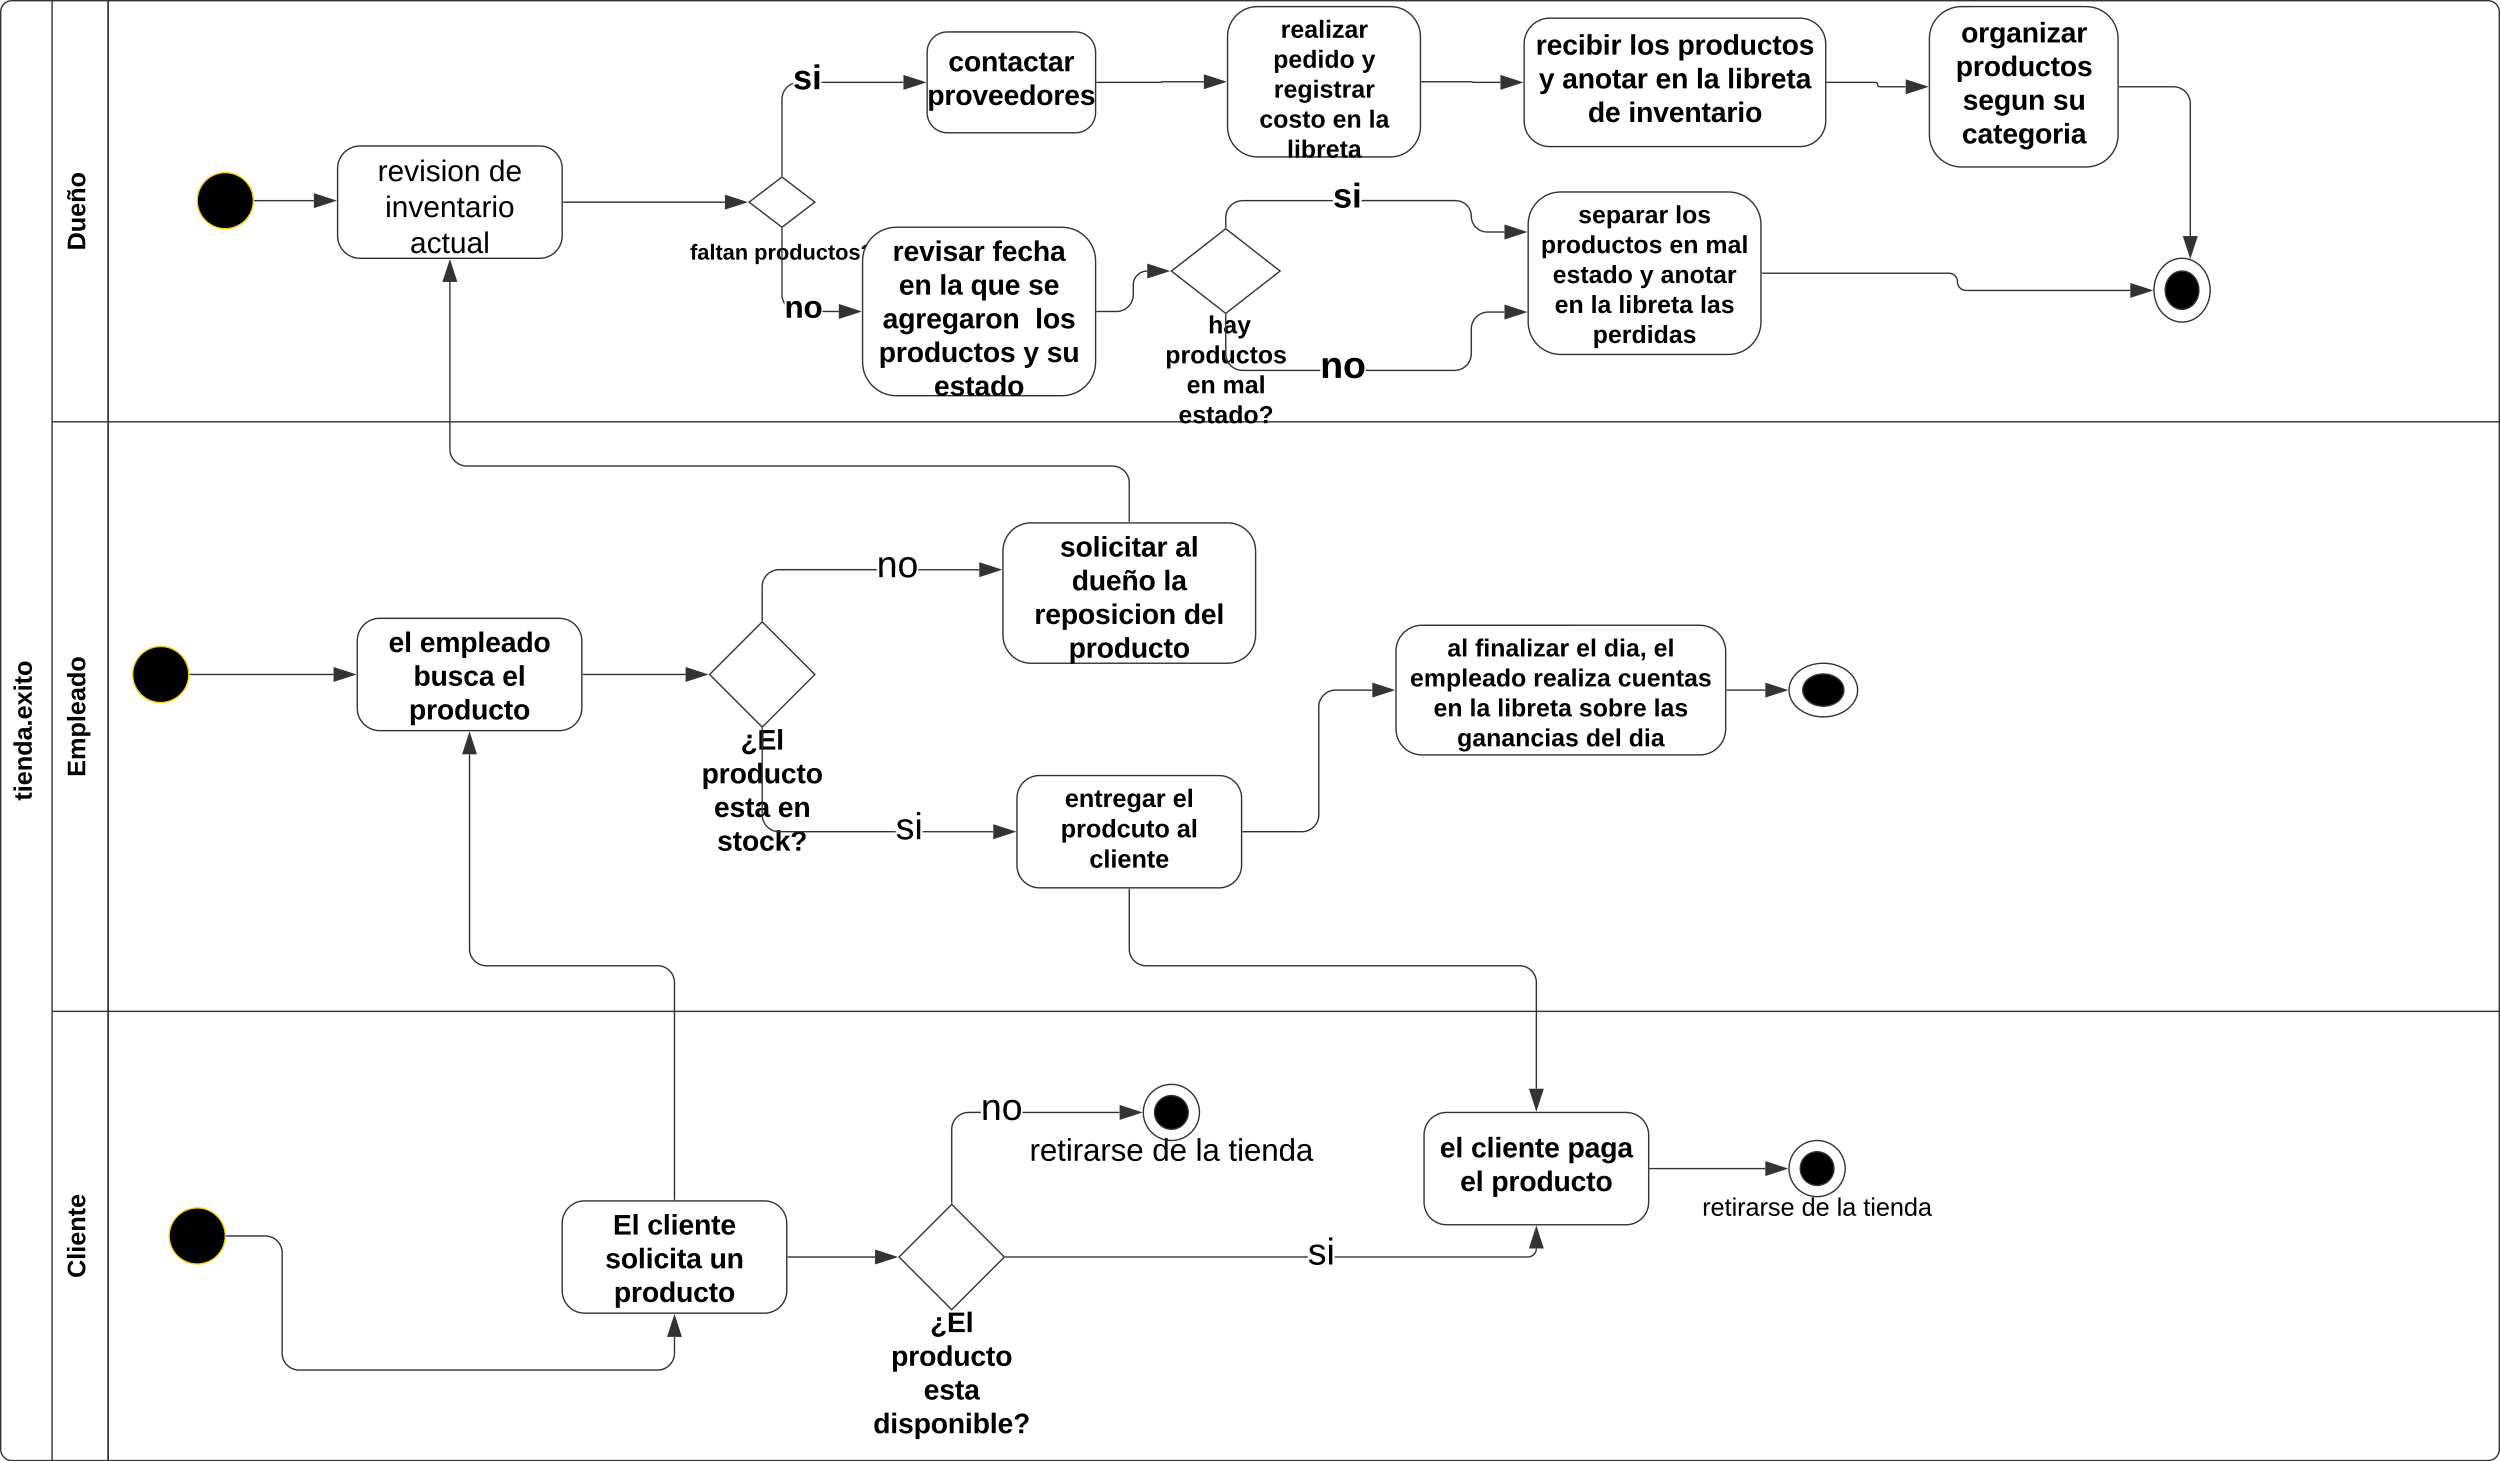 <svg xmlns="http://www.w3.org/2000/svg" xmlns:xlink="http://www.w3.org/1999/xlink" xmlns:lucid="lucid" width="1781" height="1041"><g transform="translate(-185.5 -767.5)" lucid:page-tab-id="0_0"><path d="M222.6 1808H194a8 8 0 0 1-8-8V776a8 8 0 0 1 8-8h28.6zM223.1 768h39.5v300h-39.5M223.1 1068h39.5v420h-39.5M223.1 1488h39.5v320h-39.5" stroke="#333" fill="#fff"/><path d="M262.6 768H1958a8 8 0 0 1 8 8v292H262.6zM262.6 1068H1966v420H262.6zM1966 1488v312a8 8 0 0 1-8 8H262.6v-320z" stroke="#333" fill="none"/><use xlink:href="#a" transform="matrix(-1.8369701987210297e-16,-1,1,-1.8369701987210297e-16,186,1808) translate(470.125 22.1)"/><use xlink:href="#b" transform="matrix(-1.8369701987210297e-16,-1,1,-1.8369701987210297e-16,222.6,1068) translate(122.1 23.6)"/><use xlink:href="#c" transform="matrix(-1.8369701987210297e-16,-1,1,-1.8369701987210297e-16,222.6,1488) translate(167.075 23.6)"/><use xlink:href="#d" transform="matrix(-1.8369701987210297e-16,-1,1,-1.8369701987210297e-16,222.6,1808) translate(130.075 23.6)"/><path d="M367 910.44h42.12" stroke="#333" fill="none"/><path d="M367 910.9h-.56l.06-.44-.02-.5h.53z" stroke="#333" stroke-width=".05" fill="#333"/><path d="M423.88 910.44l-14.26 4.63v-9.27z" stroke="#333" fill="#333"/><path d="M442 871.5c-8.84 0-16 7.15-16 16v48c0 8.83 7.16 16 16 16h128c8.84 0 16-7.17 16-16v-48c0-8.85-7.16-16-16-16z" stroke="#333" fill="#fff"/><use xlink:href="#e" transform="matrix(1,0,0,1,434,879.491) translate(20.533 17.067)"/><use xlink:href="#f" transform="matrix(1,0,0,1,434,879.491) translate(99.763 17.067)"/><use xlink:href="#g" transform="matrix(1,0,0,1,434,879.491) translate(25.867 42.667)"/><use xlink:href="#h" transform="matrix(1,0,0,1,434,879.491) translate(43.585 68.267)"/><path d="M587 911.5h114.94" stroke="#333" fill="none"/><path d="M587 911.97h-.5v-.95h.5z" stroke="#333" stroke-width=".05" fill="#333"/><path d="M716.7 911.5l-14.26 4.63v-9.27z" stroke="#333" fill="#333"/><path d="M719.15 911.5l23.42-17.9L766 911.5l-23.43 17.9z" stroke="#333" fill="#fff"/><path d="M672.57 941.7a1.7 1.7 0 0 1 1.7-1.7h136.6a1.7 1.7 0 0 1 1.7 1.7 1.7 1.7 0 0 1-1.7 1.7h-136.6a1.7 1.7 0 0 1-1.7-1.7z" fill="none"/><use xlink:href="#i" transform="matrix(1,0,0,1,672.573,940) translate(4.537 12.444)"/><use xlink:href="#j" transform="matrix(1,0,0,1,672.573,940) translate(50.21 12.444)"/><path d="M1198.47 1212.94c-10.2 0-18.47 8.27-18.47 18.47v55.42c0 10.2 8.27 18.47 18.47 18.47h197.93c10.2 0 18.47-8.28 18.47-18.48v-55.4c0-10.2-8.27-18.48-18.47-18.48z" stroke="#333" fill="#fff"/><use xlink:href="#k" transform="matrix(1,0,0,1,1188,1220.94) translate(28.586 14.222)"/><use xlink:href="#l" transform="matrix(1,0,0,1,1188,1220.94) translate(48.34 14.222)"/><use xlink:href="#m" transform="matrix(1,0,0,1,1188,1220.94) translate(120.34 14.222)"/><use xlink:href="#n" transform="matrix(1,0,0,1,1188,1220.94) translate(140.093 14.222)"/><use xlink:href="#o" transform="matrix(1,0,0,1,1188,1220.94) translate(175.599 14.222)"/><use xlink:href="#p" transform="matrix(1,0,0,1,1188,1220.94) translate(1.994 35.556)"/><use xlink:href="#q" transform="matrix(1,0,0,1,1188,1220.94) translate(89.747 35.556)"/><use xlink:href="#r" transform="matrix(1,0,0,1,1188,1220.94) translate(149.994 35.556)"/><use xlink:href="#s" transform="matrix(1,0,0,1,1188,1220.94) translate(18.759 56.889)"/><use xlink:href="#t" transform="matrix(1,0,0,1,1188,1220.94) translate(44.389 56.889)"/><use xlink:href="#u" transform="matrix(1,0,0,1,1188,1220.94) translate(64.142 56.889)"/><use xlink:href="#v" transform="matrix(1,0,0,1,1188,1220.94) translate(122.315 56.889)"/><use xlink:href="#w" transform="matrix(1,0,0,1,1188,1220.94) translate(175.549 56.889)"/><use xlink:href="#x" transform="matrix(1,0,0,1,1188,1220.94) translate(35.549 78.222)"/><use xlink:href="#y" transform="matrix(1,0,0,1,1188,1220.94) translate(127.253 78.222)"/><use xlink:href="#z" transform="matrix(1,0,0,1,1188,1220.94) translate(157.821 78.222)"/><path d="M1508.87 1259.12c0 10.55-10.94 19.1-24.44 19.1-13.5 0-24.43-8.55-24.43-19.1 0-10.56 10.94-19.12 24.43-19.12 13.5 0 24.44 8.56 24.44 19.12z" stroke="#333" fill="#fff"/><path d="M1499.1 1259.12c0 6.33-6.57 11.47-14.67 11.47s-14.66-5.15-14.66-11.48c0-6.34 6.57-11.47 14.66-11.47 8.1 0 14.66 5.13 14.66 11.47z" stroke="#333"/><path d="M366 910.44c0 11.04-8.95 20-20 20s-20-8.96-20-20c0-11.05 8.95-20 20-20s20 8.95 20 20zM320 1248c0 11.05-8.95 20-20 20s-20-8.95-20-20 8.95-20 20-20 20 8.95 20 20z" stroke="#fcce14"/><path d="M1216 1560c-8.84 0-16 7.16-16 16v48c0 8.84 7.16 16 16 16h128c8.84 0 16-7.16 16-16v-48c0-8.84-7.16-16-16-16z" stroke="#333" fill="#fff"/><use xlink:href="#A" transform="matrix(1,0,0,1,1208,1568) translate(3.222 24)"/><use xlink:href="#B" transform="matrix(1,0,0,1,1208,1568) translate(25.444 24)"/><use xlink:href="#C" transform="matrix(1,0,0,1,1208,1568) translate(94.222 24)"/><use xlink:href="#D" transform="matrix(1,0,0,1,1208,1568) translate(17.722 48)"/><use xlink:href="#E" transform="matrix(1,0,0,1,1208,1568) translate(39.944 48)"/><path d="M750.46 827.45l-1.12.46-1.54.95-1.38 1.18-1.17 1.37-.94 1.55-.7 1.66-.4 1.77-.15 1.83v54.26h-.95v-54.3l.15-1.93.46-1.9.76-1.82 1.02-1.66 1.27-1.5 1.5-1.26 1.66-1.02 1.56-.64zm78.66-.8h-58.3v-.95h58.3z" stroke="#333" stroke-width=".05" fill="#333"/><path d="M743.05 893.32l-.48-.36-.47.36v-.88h.95z" fill="#333"/><path stroke="#333" stroke-width=".05" fill="#333"/><path d="M843.88 826.18l-14.26 4.63v-9.26z" fill="#333"/><path d="M845.42 826.18l-16.28 5.3v-10.6zm-15.33 3.98l12.25-3.98-12.26-3.98z" stroke="#333" stroke-width=".05" fill="#333"/><use xlink:href="#F" transform="matrix(1,0,0,1,750.461,811.51) translate(0.005 19.556)"/><path d="M783.12 988.92v.95h-11.68v-.95zm-40.07-11.54l.14 1.82.4 1.76.7 1.67.1.16v1.8l-.94-1.54-.75-1.8-.45-1.9-.15-1.95v-46.88h.95z" stroke="#333" stroke-width=".05" fill="#333"/><path d="M742.57 930.02l.48-.36v.88h-.95v-.88z" fill="#333"/><path stroke="#333" stroke-width=".05" fill="#333"/><path d="M797.88 989.4l-14.26 4.63v-9.27z" fill="#333"/><path d="M799.42 989.4l-16.28 5.28V984.1zm-15.33 3.98l12.25-4-12.26-3.97z" stroke="#333" stroke-width=".05" fill="#333"/><use xlink:href="#G" transform="matrix(1,0,0,1,744.407,976.062) translate(0.005 17.778)"/><path d="M860.37 790.25c-7.94 0-14.37 6.44-14.37 14.37v43.1c0 7.95 6.43 14.38 14.37 14.38h91.26c7.94 0 14.37-6.43 14.37-14.37v-43.1c0-7.94-6.43-14.38-14.37-14.38z" stroke="#333" fill="#fff"/><use xlink:href="#H" transform="matrix(1,0,0,1,854,798.252) translate(7.111 20)"/><use xlink:href="#I" transform="matrix(1,0,0,1,854,798.252) translate(-7.889 44)"/><path d="M824 929.4c-13.25 0-24 10.74-24 24v72c0 13.25 10.75 24 24 24h118c13.25 0 24-10.75 24-24v-72c0-13.26-10.75-24-24-24z" stroke="#333" fill="#fff"/><use xlink:href="#J" transform="matrix(1,0,0,1,808,937.395) translate(13.389 16)"/><use xlink:href="#K" transform="matrix(1,0,0,1,808,937.395) translate(84.5 16)"/><use xlink:href="#L" transform="matrix(1,0,0,1,808,937.395) translate(17.861 40)"/><use xlink:href="#M" transform="matrix(1,0,0,1,808,937.395) translate(46.694 40)"/><use xlink:href="#N" transform="matrix(1,0,0,1,808,937.395) translate(68.917 40)"/><use xlink:href="#O" transform="matrix(1,0,0,1,808,937.395) translate(109.917 40)"/><use xlink:href="#P" transform="matrix(1,0,0,1,808,937.395) translate(6.25 64)"/><use xlink:href="#Q" transform="matrix(1,0,0,1,808,937.395) translate(114.917 64)"/><use xlink:href="#R" transform="matrix(1,0,0,1,808,937.395) translate(3.528 88)"/><use xlink:href="#S" transform="matrix(1,0,0,1,808,937.395) translate(106.528 88)"/><use xlink:href="#T" transform="matrix(1,0,0,1,808,937.395) translate(123.194 88)"/><use xlink:href="#U" transform="matrix(1,0,0,1,808,937.395) translate(42.861 112)"/><path d="M346 1648c0 11.05-8.95 20-20 20s-20-8.95-20-20 8.95-20 20-20 20 8.95 20 20z" stroke="#fcce14"/><path d="M1081.42 772.2c-11.83 0-21.42 9.58-21.42 21.4v64.28c0 11.83 9.6 21.42 21.42 21.42h94.6c11.82 0 21.4-9.6 21.4-21.42V793.6c0-11.82-9.58-21.4-21.4-21.4z" stroke="#333" fill="#fff"/><use xlink:href="#V" transform="matrix(1,0,0,1,1068,780.188) translate(29.889 14.222)"/><use xlink:href="#W" transform="matrix(1,0,0,1,1068,780.188) translate(24.556 35.556)"/><use xlink:href="#X" transform="matrix(1,0,0,1,1068,780.188) translate(87.568 35.556)"/><use xlink:href="#Y" transform="matrix(1,0,0,1,1068,780.188) translate(25 56.889)"/><use xlink:href="#Z" transform="matrix(1,0,0,1,1068,780.188) translate(14.679 78.222)"/><use xlink:href="#s" transform="matrix(1,0,0,1,1068,780.188) translate(66.877 78.222)"/><use xlink:href="#aa" transform="matrix(1,0,0,1,1068,780.188) translate(92.506 78.222)"/><use xlink:href="#ab" transform="matrix(1,0,0,1,1068,780.188) translate(34.383 99.556)"/><path d="M967 826.18h45.78a.2.2 0 0 0 .22-.22.2.2 0 0 1 .22-.2h29.9" stroke="#333" fill="none"/><path d="M967 826.65h-.5v-.95h.5z" stroke="#333" stroke-width=".05" fill="#333"/><path d="M1057.88 825.75l-14.26 4.63v-9.27z" stroke="#333" fill="#333"/><path d="M747 1663h61.9" stroke="#333" fill="none"/><path d="M747 1663.47h-.5v-.94h.5z" stroke="#333" stroke-width=".05" fill="#333"/><path d="M823.67 1663l-14.26 4.63v-9.27z" stroke="#333" fill="#333"/><path d="M1289.58 780.43c-10.1 0-18.3 8.2-18.3 18.3v54.9c0 10.1 8.2 18.3 18.3 18.3h178.27c10.1 0 18.3-8.2 18.3-18.3v-54.9c0-10.1-8.2-18.3-18.3-18.3z" stroke="#333" fill="#fff"/><use xlink:href="#ac" transform="matrix(1,0,0,1,1279.283,788.431) translate(0.278 18)"/><use xlink:href="#ad" transform="matrix(1,0,0,1,1279.283,788.431) translate(66.889 18)"/><use xlink:href="#ae" transform="matrix(1,0,0,1,1279.283,788.431) translate(101.278 18)"/><use xlink:href="#S" transform="matrix(1,0,0,1,1279.283,788.431) translate(2.444 42)"/><use xlink:href="#af" transform="matrix(1,0,0,1,1279.283,788.431) translate(19.111 42)"/><use xlink:href="#L" transform="matrix(1,0,0,1,1279.283,788.431) translate(85.611 42)"/><use xlink:href="#M" transform="matrix(1,0,0,1,1279.283,788.431) translate(114.444 42)"/><use xlink:href="#ag" transform="matrix(1,0,0,1,1279.283,788.431) translate(136.667 42)"/><use xlink:href="#ah" transform="matrix(1,0,0,1,1279.283,788.431) translate(37.417 66)"/><use xlink:href="#ai" transform="matrix(1,0,0,1,1279.283,788.431) translate(66.25 66)"/><path d="M826 1663l37.5-37.5L901 1663l-37.5 37.5z" stroke="#333" fill="#fff"/><use xlink:href="#aj" transform="matrix(1,0,0,1,826,1700.5) translate(21.972 16)"/><use xlink:href="#ak" transform="matrix(1,0,0,1,826,1700.5) translate(-5.667 40)"/><use xlink:href="#al" transform="matrix(1,0,0,1,826,1700.5) translate(17.528 64)"/><use xlink:href="#am" transform="matrix(1,0,0,1,826,1700.5) translate(-18.444 88)"/><path d="M1198.43 825.75h35.7a.2.2 0 0 1 .23.2.2.2 0 0 0 .2.23h19.84" stroke="#333" fill="none"/><path d="M1198.45 826.22h-.52v-.95h.52z" stroke="#333" stroke-width=".05" fill="#333"/><path d="M1269.16 826.18l-14.26 4.63v-9.26z" stroke="#333" fill="#333"/><path d="M602 1623c-8.84 0-16 7.16-16 16v48c0 8.84 7.16 16 16 16h128c8.84 0 16-7.16 16-16v-48c0-8.84-7.16-16-16-16z" stroke="#333" fill="#fff"/><use xlink:href="#an" transform="matrix(1,0,0,1,594,1631) translate(28.167 16)"/><use xlink:href="#ao" transform="matrix(1,0,0,1,594,1631) translate(52.611 16)"/><use xlink:href="#ap" transform="matrix(1,0,0,1,594,1631) translate(22.667 40)"/><use xlink:href="#aq" transform="matrix(1,0,0,1,594,1631) translate(97 40)"/><use xlink:href="#E" transform="matrix(1,0,0,1,594,1631) translate(28.833 64)"/><path d="M920 1140c-11.05 0-20 8.95-20 20v60c0 11.05 8.95 20 20 20h140c11.05 0 20-8.95 20-20v-60c0-11.05-8.95-20-20-20z" stroke="#333" fill="#fff"/><use xlink:href="#ar" transform="matrix(1,0,0,1,908,1148) translate(32.611 16)"/><use xlink:href="#as" transform="matrix(1,0,0,1,908,1148) translate(114.722 16)"/><use xlink:href="#at" transform="matrix(1,0,0,1,908,1148) translate(41 40)"/><use xlink:href="#au" transform="matrix(1,0,0,1,908,1148) translate(106.333 40)"/><use xlink:href="#av" transform="matrix(1,0,0,1,908,1148) translate(14.361 64)"/><use xlink:href="#aw" transform="matrix(1,0,0,1,908,1148) translate(120.806 64)"/><use xlink:href="#ax" transform="matrix(1,0,0,1,908,1148) translate(38.833 88)"/><path d="M1582.85 772.2c-12.62 0-22.85 10.22-22.85 22.84v68.56c0 12.62 10.23 22.85 22.85 22.85h88.73c12.62 0 22.85-10.23 22.85-22.85v-68.56c0-12.62-10.23-22.85-22.85-22.85z" stroke="#333" fill="#fff"/><use xlink:href="#ay" transform="matrix(1,0,0,1,1568,780.188) translate(14.583 17.5)"/><use xlink:href="#az" transform="matrix(1,0,0,1,1568,780.188) translate(10.778 41.5)"/><use xlink:href="#aA" transform="matrix(1,0,0,1,1568,780.188) translate(15.722 65.5)"/><use xlink:href="#T" transform="matrix(1,0,0,1,1568,780.188) translate(80 65.5)"/><use xlink:href="#aB" transform="matrix(1,0,0,1,1568,780.188) translate(15.139 89.5)"/><path d="M506.48 1087.48l.14 1.82.42 1.76.7 1.67.94 1.54 1.17 1.38 1.38 1.17 1.54.95 1.67.7 1.76.4 1.82.16h460l1.93.15 1.9.45 1.8.75 1.68 1.03 1.5 1.28 1.26 1.5 1.02 1.66.75 1.8.45 1.9.15 1.94V1139h-.95v-27.48l-.14-1.82-.42-1.76-.7-1.67-.94-1.54-1.17-1.38-1.38-1.17-1.54-.95-1.67-.7-1.76-.4-1.82-.16h-460l-1.93-.15-1.9-.45-1.8-.75-1.68-1.03-1.5-1.28-1.26-1.5-1.02-1.66-.75-1.8-.45-1.9-.16-1.94V968.38h.96z" stroke="#333" stroke-width=".05" fill="#333"/><path d="M990.48 1139.5h-.96v-.5h.96z" fill="#333"/><path stroke="#333" stroke-width=".05" fill="#333"/><path d="M510.63 967.88h-9.26L506 953.6z" fill="#333"/><path d="M511.3 968.35h-10.6l5.3-16.28zm-9.28-.95h7.96L506 955.15z" stroke="#333" stroke-width=".05" fill="#333"/><path d="M1020 960.6l38.72-30.16 38.7 30.16-38.7 30.16z" stroke="#333" fill="#fff"/><use xlink:href="#aC" transform="matrix(1,0,0,1,1020,990.762) translate(21.247 14.222)"/><use xlink:href="#aD" transform="matrix(1,0,0,1,1020,990.762) translate(26.185 14.222)"/><use xlink:href="#aE" transform="matrix(1,0,0,1,1020,990.762) translate(-4.309 35.556)"/><use xlink:href="#s" transform="matrix(1,0,0,1,1020,990.762) translate(10.877 56.889)"/><use xlink:href="#aF" transform="matrix(1,0,0,1,1020,990.762) translate(36.506 56.889)"/><use xlink:href="#aG" transform="matrix(1,0,0,1,1020,990.762) translate(5.025 78.222)"/><path d="M1059.2 1019.38l.13 1.82.43 1.76.7 1.67.93 1.54 1.17 1.37 1.37 1.18 1.54.94 1.68.7 1.75.42 1.83.14h55.32v.95h-55.35l-1.93-.15-1.9-.46-1.82-.75-1.67-1-1.5-1.28-1.26-1.5-1.02-1.66-.75-1.8-.46-1.9-.16-1.95v-27.5h.95zm198.08-29.1h-11.6l-1.82.15-1.75.42-1.67.7-1.54.94-1.38 1.16-1.18 1.37-.94 1.55-.7 1.67-.42 1.75-.14 1.83v17.58l-.15 1.95-.47 1.9-.75 1.8-1.02 1.68-1.27 1.5-1.5 1.26-1.67 1-1.8.76-1.9.46-1.95.15h-63.18v-.95h63.15l1.82-.14 1.76-.42 1.67-.7 1.54-.94 1.37-1.18 1.2-1.37.93-1.54.7-1.67.42-1.76.14-1.82v-17.6l.14-1.92.46-1.9.75-1.82 1.02-1.67 1.27-1.5 1.5-1.26 1.66-1 1.8-.76 1.9-.46 1.95-.15h11.63z" stroke="#333" stroke-width=".05" fill="#333"/><path d="M1059.2 991.9h-.96v-.88l.48.38.47-.38z" fill="#333"/><path stroke="#333" stroke-width=".05" fill="#333"/><path d="M1272.05 989.8l-14.27 4.64v-9.27z" fill="#333"/><path d="M1273.6 989.8l-16.3 5.3v-10.58zm-15.34 4l12.25-4-12.24-3.97z" stroke="#333" stroke-width=".05" fill="#333"/><use xlink:href="#aH" transform="matrix(1,0,0,1,1126.054,1015.395) translate(0.005 21.333)"/><path d="M1297.3 904.27c-12.77 0-23.13 10.36-23.13 23.14v69.45c0 12.8 10.36 23.15 23.14 23.15h119.55c12.8 0 23.15-10.36 23.15-23.15V927.4c0-12.77-10.36-23.13-23.15-23.13z" stroke="#333" fill="#fff"/><use xlink:href="#aI" transform="matrix(1,0,0,1,1282.166,912.267) translate(27.642 14.222)"/><use xlink:href="#aJ" transform="matrix(1,0,0,1,1282.166,912.267) translate(96.728 14.222)"/><use xlink:href="#aK" transform="matrix(1,0,0,1,1282.166,912.267) translate(1.099 35.556)"/><use xlink:href="#s" transform="matrix(1,0,0,1,1282.166,912.267) translate(92.654 35.556)"/><use xlink:href="#aF" transform="matrix(1,0,0,1,1282.166,912.267) translate(118.284 35.556)"/><use xlink:href="#aL" transform="matrix(1,0,0,1,1282.166,912.267) translate(9.469 56.889)"/><use xlink:href="#aM" transform="matrix(1,0,0,1,1282.166,912.267) translate(71.543 56.889)"/><use xlink:href="#aN" transform="matrix(1,0,0,1,1282.166,912.267) translate(86.358 56.889)"/><use xlink:href="#s" transform="matrix(1,0,0,1,1282.166,912.267) translate(10.877 78.222)"/><use xlink:href="#t" transform="matrix(1,0,0,1,1282.166,912.267) translate(36.506 78.222)"/><use xlink:href="#u" transform="matrix(1,0,0,1,1282.166,912.267) translate(56.259 78.222)"/><use xlink:href="#w" transform="matrix(1,0,0,1,1282.166,912.267) translate(114.432 78.222)"/><use xlink:href="#aO" transform="matrix(1,0,0,1,1282.166,912.267) translate(38.037 99.556)"/><path d="M1441 962.13h132.87a6.13 6.13 0 0 1 6.13 6.13 6.13 6.13 0 0 0 6.13 6.14h117" stroke="#333" fill="none"/><path d="M1441 962.6h-.5v-.94h.5z" stroke="#333" stroke-width=".05" fill="#333"/><path d="M1717.88 974.4l-14.26 4.63v-9.27z" stroke="#333" fill="#333"/><path d="M1415.87 1259.12h27.25" stroke="#333" fill="none"/><path d="M1415.88 1259.6h-.5v-.96h.5z" stroke="#333" stroke-width=".05" fill="#333"/><path d="M1457.88 1259.12l-14.27 4.63.02-9.27z" stroke="#333" fill="#333"/><path d="M967 989.4h13.84a12 12 0 0 0 12-12v-6.84a9.96 9.96 0 0 1 9.96-9.96" stroke="#333" fill="none"/><path d="M967 989.87h-.5v-.95h.5z" stroke="#333" stroke-width=".05" fill="#333"/><path d="M1017.57 960.6l-14.27 4.63v-9.27z" stroke="#333" fill="#333"/><path d="M1760 974.23c0 12.55-8.95 22.73-20 22.73s-20-10.18-20-22.73c0-12.56 8.95-22.74 20-22.74s20 10.17 20 22.73z" stroke="#333" fill="#fff"/><path d="M1752 974.23c0 7.53-5.37 13.64-12 13.64s-12-6.1-12-13.64c0-7.54 5.37-13.64 12-13.64s12 6.1 12 13.63z" stroke="#333"/><path d="M1224.32 910.1l1.78.43 1.7.7 1.54.95 1.4 1.2 1.18 1.38.95 1.56.7 1.68.43 1.78.14 1.78.13 1.7.4 1.64.64 1.55.88 1.43 1.1 1.28 1.27 1.1 1.43.87 1.55.64 1.63.4 1.7.12h12.42v.94h-12.47l-1.8-.14-1.77-.43-1.68-.7-1.56-.95-1.4-1.2-1.2-1.38-.94-1.55-.7-1.7-.43-1.78-.14-1.78-.14-1.7-.4-1.64-.63-1.55-.88-1.43-1.1-1.28-1.27-1.1-1.43-.86-1.55-.64-1.63-.4-1.7-.13h-66.95v-.94h67zm-89.17.8h-64.42l-1.82.15-1.74.43-1.68.7-1.54.93-1.37 1.2-1.18 1.36-.95 1.55-.7 1.67-.4 1.76-.16 1.83v6.84h-.96v-6.88l.15-1.93.45-1.92.75-1.8 1.02-1.68 1.27-1.5 1.48-1.26 1.67-1.02 1.8-.75 1.92-.46 1.93-.14h64.45z" stroke="#333" stroke-width=".05" fill="#333"/><path d="M1059.2 930.17l-.48-.37-.48.37v-.88h.95z" fill="#333"/><path stroke="#333" stroke-width=".05" fill="#333"/><path d="M1272.05 932.77l-14.27 4.63v-9.27z" fill="#333"/><path d="M1273.6 932.77l-16.3 5.3v-10.6zm-15.34 3.98l12.25-3.98-12.24-3.98z" stroke="#333" stroke-width=".05" fill="#333"/><g><use xlink:href="#F" transform="matrix(1,0,0,1,1135.148,895.77) translate(0.005 19.556)"/></g><path d="M456 1208c-8.84 0-16 7.16-16 16v48c0 8.84 7.16 16 16 16h128c8.84 0 16-7.16 16-16v-48c0-8.84-7.16-16-16-16z" stroke="#333" fill="#fff"/><g><use xlink:href="#A" transform="matrix(1,0,0,1,448,1216) translate(14.306 16)"/><use xlink:href="#aP" transform="matrix(1,0,0,1,448,1216) translate(36.528 16)"/><use xlink:href="#aQ" transform="matrix(1,0,0,1,448,1216) translate(32.056 40)"/><use xlink:href="#aR" transform="matrix(1,0,0,1,448,1216) translate(95.278 40)"/><use xlink:href="#E" transform="matrix(1,0,0,1,448,1216) translate(28.833 64)"/></g><path d="M666 1622v-154.5a12 12 0 0 0-12-12H532a12 12 0 0 1-12-12v-138.62" stroke="#333" fill="none"/><path d="M666.48 1622.5h-.96v-.5h.96z" stroke="#333" stroke-width=".05" fill="#333"/><path d="M520 1290.12l4.63 14.26h-9.26z" stroke="#333" fill="#333"/><path d="M347 1648h27.5a12 12 0 0 1 12 12v71.5a12 12 0 0 0 12 12H654a12 12 0 0 0 12-12v-11.62" stroke="#333" fill="none"/><path d="M347 1648.47h-.56l.06-.45-.02-.5h.53z" stroke="#333" stroke-width=".05" fill="#333"/><path d="M666 1705.12l4.63 14.26h-9.26z" stroke="#333" fill="#333"/><path d="M1117.18 1663.47H902.2v-.94h214.98zm163.3-6.55l-.1 1-.23 1-.4.96-.53.88-.67.8-.8.66-.87.54-.96.4-1 .23-1.02.07h-137.54v-.94h137.5l.9-.08.87-.2.8-.34.77-.45.67-.58.58-.67.46-.76.35-.8.2-.87.08-.92z" stroke="#333" stroke-width=".05" fill="#333"/><path d="M902.22 1663.47h-1l.5-.47-.5-.47h1z" fill="#333"/><path stroke="#333" stroke-width=".05" fill="#333"/><path d="M1284.63 1656.38h-9.27l4.64-14.26z" fill="#333"/><path d="M1285.3 1656.86h-10.6l5.3-16.28zm-9.28-.95h7.96l-3.98-12.25z" stroke="#333" stroke-width=".05" fill="#333"/><g><use xlink:href="#aS" transform="matrix(1,0,0,1,1117.18,1647) translate(0.005 21.333)"/></g><path d="M1040 1560c0 11.05-8.95 20-20 20s-20-8.95-20-20 8.95-20 20-20 20 8.95 20 20z" stroke="#333" fill="#fff"/><path d="M1032 1560c0 6.63-5.37 12-12 12s-12-5.37-12-12 5.37-12 12-12 12 5.37 12 12z" stroke="#333"/><path d="M884.3 1560.47h-8.78l-1.82.15-1.76.42-1.67.7-1.54.94-1.38 1.17-1.17 1.38-.95 1.54-.7 1.67-.4 1.76-.15 1.82v52.27H863v-52.32l.16-1.93.45-1.9.75-1.8 1.03-1.68 1.28-1.5 1.5-1.26 1.66-1.02 1.8-.75 1.9-.45 1.94-.15h8.8zm98.82 0h-69.2v-.94h69.2z" stroke="#333" stroke-width=".05" fill="#333"/><path d="M863.98 1625.27l-.48-.48-.48.47v-1h.96z" fill="#333"/><path stroke="#333" stroke-width=".05" fill="#333"/><path d="M997.88 1560l-14.26 4.63v-9.27z" fill="#333"/><path d="M999.42 1560l-16.28 5.3v-10.6zm-15.33 3.98l12.25-3.98-12.26-3.98z" stroke="#333" stroke-width=".05" fill="#333"/><g><use xlink:href="#aT" transform="matrix(1,0,0,1,884.289,1544) translate(0.005 21.333)"/></g><path d="M900 1568a8 8 0 0 1 8-8h224a8 8 0 0 1 8 8v44a8 8 0 0 1-8 8H908a8 8 0 0 1-8-8z" fill="none"/><g><use xlink:href="#aU" transform="matrix(1,0,0,1,900,1560) translate(18.951 34.444)"/><use xlink:href="#aV" transform="matrix(1,0,0,1,900,1560) translate(106.358 34.444)"/><use xlink:href="#aW" transform="matrix(1,0,0,1,900,1560) translate(137.222 34.444)"/><use xlink:href="#aX" transform="matrix(1,0,0,1,900,1560) translate(160.617 34.444)"/></g><path d="M1487.15 826.18h34.35a1.57 1.57 0 0 1 1.58 1.57 1.57 1.57 0 0 0 1.57 1.57h18.47" stroke="#333" fill="none"/><path d="M1487.16 826.65h-.5v-.95h.5z" stroke="#333" stroke-width=".05" fill="#333"/><path d="M1557.88 829.32l-14.26 4.63v-9.27z" stroke="#333" fill="#333"/><path d="M691 1248l37.5-37.5L766 1248l-37.5 37.5z" stroke="#333" fill="#fff"/><g><use xlink:href="#aj" transform="matrix(1,0,0,1,691,1285.5) translate(21.972 16)"/><use xlink:href="#ak" transform="matrix(1,0,0,1,691,1285.5) translate(-5.667 40)"/><use xlink:href="#aY" transform="matrix(1,0,0,1,691,1285.5) translate(3.111 64)"/><use xlink:href="#aZ" transform="matrix(1,0,0,1,691,1285.5) translate(48.611 64)"/><use xlink:href="#ba" transform="matrix(1,0,0,1,691,1285.5) translate(5.361 88)"/></g><path d="M601 1248h72.9" stroke="#333" fill="none"/><path d="M601 1248.47h-.5v-.94h.5z" stroke="#333" stroke-width=".05" fill="#333"/><path d="M688.67 1248l-14.26 4.63v-9.27z" stroke="#333" fill="#333"/><path d="M321 1248h102.12" stroke="#333" fill="none"/><path d="M321 1248.47h-.56l.06-.45-.02-.5h.53z" stroke="#333" stroke-width=".05" fill="#333"/><path d="M437.88 1248l-14.26 4.63v-9.27z" stroke="#333" fill="#333"/><path d="M1695.43 829.32h38.44a12 12 0 0 1 12 12v94.37" stroke="#333" fill="none"/><path d="M1695.45 829.8h-.52v-.96h.52z" stroke="#333" stroke-width=".05" fill="#333"/><path d="M1745.87 950.45l-4.64-14.26h9.27z" stroke="#333" fill="#333"/><path d="M810.1 1173.83H740.5l-1.82.14-1.76.42-1.67.7-1.54.93-1.38 1.17-1.17 1.38-.95 1.54-.7 1.67-.4 1.75-.15 1.82v23.92H728v-23.96l.16-1.94.45-1.9.75-1.8 1.03-1.68 1.28-1.5 1.5-1.26 1.66-1.02 1.8-.75 1.9-.47 1.94-.15h69.6zm73.02 0h-43.4v-.95h43.4z" stroke="#333" stroke-width=".05" fill="#333"/><path d="M728.98 1210.27l-.48-.48-.48.47v-1h.96z" fill="#333"/><path stroke="#333" stroke-width=".05" fill="#333"/><path d="M897.88 1173.35l-14.26 4.64v-9.28z" fill="#333"/><path d="M899.42 1173.35l-16.28 5.3v-10.6zm-15.33 4l12.25-4-12.26-3.98z" stroke="#333" stroke-width=".05" fill="#333"/><g><use xlink:href="#bb" transform="matrix(1,0,0,1,810.086,1157.354) translate(0.005 21.333)"/></g><path d="M728.98 1347.98l.14 1.82.42 1.76.7 1.67.94 1.54 1.17 1.38 1.38 1.17 1.54.95 1.67.7 1.76.4 1.82.16h83.1v.94h-83.14l-1.93-.15-1.9-.45-1.8-.75-1.68-1.03-1.5-1.28-1.26-1.5-1.02-1.66-.75-1.8-.45-1.9-.15-1.94v-61.3h.95zm164.14 11.55v.94H842.8v-.94z" stroke="#333" stroke-width=".05" fill="#333"/><path d="M728.98 1286.72H728v-1l.48.5.48-.5z" fill="#333"/><path stroke="#333" stroke-width=".05" fill="#333"/><path d="M907.88 1360l-14.26 4.63v-9.27z" fill="#333"/><path d="M909.42 1360l-16.28 5.3v-10.6zm-15.33 3.98l12.25-3.98-12.26-3.98z" stroke="#333" stroke-width=".05" fill="#333"/><g><use xlink:href="#bc" transform="matrix(1,0,0,1,823.618,1344) translate(0.005 21.333)"/></g><path d="M926 1320c-8.84 0-16 7.16-16 16v48c0 8.84 7.16 16 16 16h128c8.84 0 16-7.16 16-16v-48c0-8.84-7.16-16-16-16z" stroke="#333" fill="#fff"/><g><use xlink:href="#bd" transform="matrix(1,0,0,1,918,1328) translate(26.075 14.4)"/><use xlink:href="#be" transform="matrix(1,0,0,1,918,1328) translate(102.925 14.4)"/><use xlink:href="#bf" transform="matrix(1,0,0,1,918,1328) translate(23.15 36)"/><use xlink:href="#bg" transform="matrix(1,0,0,1,918,1328) translate(105.85 36)"/><use xlink:href="#bh" transform="matrix(1,0,0,1,918,1328) translate(43.55 57.6)"/></g><path d="M1071 1360h42a12 12 0 0 0 12-12v-76.88a12 12 0 0 1 12-12h26.12" stroke="#333" fill="none"/><path d="M1071 1360.47h-.5v-.94h.5z" stroke="#333" stroke-width=".05" fill="#333"/><path d="M1177.88 1259.12l-14.26 4.63v-9.27z" stroke="#333" fill="#333"/><path d="M990 1401v42.5a12 12 0 0 0 12 12h266a12 12 0 0 1 12 12v75.62" stroke="#333" fill="none"/><path d="M990.48 1401h-.96v-.5h.96z" stroke="#333" stroke-width=".05" fill="#333"/><path d="M1280 1557.88l-4.63-14.26h9.27z" stroke="#333" fill="#333"/><path d="M1361 1600h82.12" stroke="#333" fill="none"/><path d="M1361 1600.47h-.5v-.94h.5z" stroke="#333" stroke-width=".05" fill="#333"/><path d="M1457.88 1600l-14.26 4.63v-9.27z" stroke="#333" fill="#333"/><path d="M1500 1600c0 11.05-8.95 20-20 20s-20-8.95-20-20 8.95-20 20-20 20 8.95 20 20z" stroke="#333" fill="#fff"/><path d="M1492 1600c0 6.63-5.37 12-12 12s-12-5.37-12-12 5.37-12 12-12 12 5.37 12 12z" stroke="#333"/><path d="M1360 1608a8 8 0 0 1 8-8h224a8 8 0 0 1 8 8v44a8 8 0 0 1-8 8h-224a8 8 0 0 1-8-8z" fill="none"/><g><use xlink:href="#bi" transform="matrix(1,0,0,1,1360,1600) translate(38.15 33.6)"/><use xlink:href="#bj" transform="matrix(1,0,0,1,1360,1600) translate(108.95 33.6)"/><use xlink:href="#bk" transform="matrix(1,0,0,1,1360,1600) translate(133.95 33.6)"/><use xlink:href="#bl" transform="matrix(1,0,0,1,1360,1600) translate(152.9 33.6)"/></g><defs><path d="M115-3C79 11 28 4 28-45v-112H4v-33h27l15-45h31v45h36v33H77v99c-1 23 16 31 38 25v30" id="bm"/><path d="M25-224v-37h50v37H25zM25 0v-190h50V0H25" id="bn"/><path d="M185-48c-13 30-37 53-82 52C43 2 14-33 14-96s30-98 90-98c62 0 83 45 84 108H66c0 31 8 55 39 56 18 0 30-7 34-22zm-45-69c5-46-57-63-70-21-2 6-4 13-4 21h74" id="bo"/><path d="M135-194c87-1 58 113 63 194h-50c-7-57 23-157-34-157-59 0-34 97-39 157H25l-1-190h47c2 12-1 28 3 38 12-26 28-41 61-42" id="bp"/><path d="M88-194c31-1 46 15 58 34l-1-101h50l1 261h-48c-2-10 0-23-3-31C134-8 116 4 84 4 32 4 16-41 15-95c0-56 19-97 73-99zm17 164c33 0 40-30 41-66 1-37-9-64-41-64s-38 30-39 65c0 43 13 65 39 65" id="bq"/><path d="M133-34C117-15 103 5 69 4 32 3 11-16 11-54c-1-60 55-63 116-61 1-26-3-47-28-47-18 1-26 9-28 27l-52-2c7-38 36-58 82-57s74 22 75 68l1 82c-1 14 12 18 25 15v27c-30 8-71 5-69-32zm-48 3c29 0 43-24 42-57-32 0-66-3-65 30 0 17 8 27 23 27" id="br"/><path d="M24 0v-54h51V0H24" id="bs"/><path d="M144 0l-44-69L55 0H2l70-98-66-92h53l41 62 40-62h54l-67 91 71 99h-54" id="bt"/><path d="M110-194c64 0 96 36 96 99 0 64-35 99-97 99-61 0-95-36-95-99 0-62 34-99 96-99zm-1 164c35 0 45-28 45-65 0-40-10-65-43-65-34 0-45 26-45 65 0 36 10 65 43 65" id="bu"/><g id="a"><use transform="matrix(0.05,0,0,0.05,0,0)" xlink:href="#bm"/><use transform="matrix(0.05,0,0,0.05,5.95,0)" xlink:href="#bn"/><use transform="matrix(0.05,0,0,0.05,10.95,0)" xlink:href="#bo"/><use transform="matrix(0.05,0,0,0.05,20.95,0)" xlink:href="#bp"/><use transform="matrix(0.05,0,0,0.05,31.9,0)" xlink:href="#bq"/><use transform="matrix(0.05,0,0,0.05,42.85,0)" xlink:href="#br"/><use transform="matrix(0.05,0,0,0.05,52.85,0)" xlink:href="#bs"/><use transform="matrix(0.05,0,0,0.05,57.85,0)" xlink:href="#bo"/><use transform="matrix(0.05,0,0,0.05,67.85,0)" xlink:href="#bt"/><use transform="matrix(0.05,0,0,0.05,77.85,0)" xlink:href="#bn"/><use transform="matrix(0.05,0,0,0.05,82.85,0)" xlink:href="#bm"/><use transform="matrix(0.05,0,0,0.05,88.8,0)" xlink:href="#bu"/></g><path d="M24-248c120-7 223 5 221 122C244-46 201 0 124 0H24v-248zM76-40c74 7 117-18 117-86 0-67-45-88-117-82v168" id="bv"/><path d="M85 4C-2 5 27-109 22-190h50c7 57-23 150 33 157 60-5 35-97 40-157h50l1 190h-47c-2-12 1-28-3-38-12 25-28 42-61 42" id="bw"/><path d="M135-194c87-1 58 113 63 194h-50c-7-57 23-157-34-157-59 0-34 97-39 157H25l-1-190h47c2 12-1 28 3 38 12-26 28-41 61-42zm47-65c-2 27-9 52-40 51-27-1-66-46-73 0H45c0-29 9-51 39-51 28 0 66 44 74 0h24" id="bx"/><g id="b"><use transform="matrix(0.05,0,0,0.05,0,0)" xlink:href="#bv"/><use transform="matrix(0.05,0,0,0.05,12.95,0)" xlink:href="#bw"/><use transform="matrix(0.05,0,0,0.05,23.9,0)" xlink:href="#bo"/><use transform="matrix(0.05,0,0,0.05,33.9,0)" xlink:href="#bx"/><use transform="matrix(0.05,0,0,0.05,44.85,0)" xlink:href="#bu"/></g><path d="M24 0v-248h195v40H76v63h132v40H76v65h150V0H24" id="by"/><path d="M220-157c-53 9-28 100-34 157h-49v-107c1-27-5-49-29-50C55-147 81-57 75 0H25l-1-190h47c2 12-1 28 3 38 10-53 101-56 108 0 13-22 24-43 59-42 82 1 51 116 57 194h-49v-107c-1-25-5-48-29-50" id="bz"/><path d="M135-194c53 0 70 44 70 98 0 56-19 98-73 100-31 1-45-17-59-34 3 33 2 69 2 105H25l-1-265h48c2 10 0 23 3 31 11-24 29-35 60-35zM114-30c33 0 39-31 40-66 0-38-9-64-40-64-56 0-55 130 0 130" id="bA"/><path d="M25 0v-261h50V0H25" id="bB"/><g id="c"><use transform="matrix(0.05,0,0,0.05,0,0)" xlink:href="#by"/><use transform="matrix(0.05,0,0,0.05,12,0)" xlink:href="#bz"/><use transform="matrix(0.05,0,0,0.05,28,0)" xlink:href="#bA"/><use transform="matrix(0.05,0,0,0.05,38.95,0)" xlink:href="#bB"/><use transform="matrix(0.05,0,0,0.05,43.95,0)" xlink:href="#bo"/><use transform="matrix(0.05,0,0,0.05,53.95,0)" xlink:href="#br"/><use transform="matrix(0.05,0,0,0.05,63.95,0)" xlink:href="#bq"/><use transform="matrix(0.05,0,0,0.05,74.9,0)" xlink:href="#bu"/></g><path d="M67-125c0 53 21 87 73 88 37 1 54-22 65-47l45 17C233-25 199 4 140 4 58 4 20-42 15-125 8-235 124-281 211-232c18 10 29 29 36 50l-46 12c-8-25-30-41-62-41-52 0-71 34-72 86" id="bC"/><g id="d"><use transform="matrix(0.05,0,0,0.05,0,0)" xlink:href="#bC"/><use transform="matrix(0.05,0,0,0.05,12.95,0)" xlink:href="#bB"/><use transform="matrix(0.05,0,0,0.05,17.95,0)" xlink:href="#bn"/><use transform="matrix(0.05,0,0,0.05,22.95,0)" xlink:href="#bo"/><use transform="matrix(0.05,0,0,0.05,32.95,0)" xlink:href="#bp"/><use transform="matrix(0.05,0,0,0.05,43.9,0)" xlink:href="#bm"/><use transform="matrix(0.05,0,0,0.05,49.85,0)" xlink:href="#bo"/></g><path d="M114-163C36-179 61-72 57 0H25l-1-190h30c1 12-1 29 2 39 6-27 23-49 58-41v29" id="bD"/><path d="M100-194c63 0 86 42 84 106H49c0 40 14 67 53 68 26 1 43-12 49-29l28 8c-11 28-37 45-77 45C44 4 14-33 15-96c1-61 26-98 85-98zm52 81c6-60-76-77-97-28-3 7-6 17-6 28h103" id="bE"/><path d="M108 0H70L1-190h34L89-25l56-165h34" id="bF"/><path d="M24-231v-30h32v30H24zM24 0v-190h32V0H24" id="bG"/><path d="M135-143c-3-34-86-38-87 0 15 53 115 12 119 90S17 21 10-45l28-5c4 36 97 45 98 0-10-56-113-15-118-90-4-57 82-63 122-42 12 7 21 19 24 35" id="bH"/><path d="M100-194c62-1 85 37 85 99 1 63-27 99-86 99S16-35 15-95c0-66 28-99 85-99zM99-20c44 1 53-31 53-75 0-43-8-75-51-75s-53 32-53 75 10 74 51 75" id="bI"/><path d="M117-194c89-4 53 116 60 194h-32v-121c0-31-8-49-39-48C34-167 62-67 57 0H25l-1-190h30c1 10-1 24 2 32 11-22 29-35 61-36" id="bJ"/><g id="e"><use transform="matrix(0.059,0,0,0.059,0,0)" xlink:href="#bD"/><use transform="matrix(0.059,0,0,0.059,7.052,0)" xlink:href="#bE"/><use transform="matrix(0.059,0,0,0.059,18.904,0)" xlink:href="#bF"/><use transform="matrix(0.059,0,0,0.059,29.57,0)" xlink:href="#bG"/><use transform="matrix(0.059,0,0,0.059,34.252,0)" xlink:href="#bH"/><use transform="matrix(0.059,0,0,0.059,44.919,0)" xlink:href="#bG"/><use transform="matrix(0.059,0,0,0.059,49.6,0)" xlink:href="#bI"/><use transform="matrix(0.059,0,0,0.059,61.452,0)" xlink:href="#bJ"/></g><path d="M85-194c31 0 48 13 60 33l-1-100h32l1 261h-30c-2-10 0-23-3-31C134-8 116 4 85 4 32 4 16-35 15-94c0-66 23-100 70-100zm9 24c-40 0-46 34-46 75 0 40 6 74 45 74 42 0 51-32 51-76 0-42-9-74-50-73" id="bK"/><g id="f"><use transform="matrix(0.059,0,0,0.059,0,0)" xlink:href="#bK"/><use transform="matrix(0.059,0,0,0.059,11.852,0)" xlink:href="#bE"/></g><path d="M59-47c-2 24 18 29 38 22v24C64 9 27 4 27-40v-127H5v-23h24l9-43h21v43h35v23H59v120" id="bL"/><path d="M141-36C126-15 110 5 73 4 37 3 15-17 15-53c-1-64 63-63 125-63 3-35-9-54-41-54-24 1-41 7-42 31l-33-3c5-37 33-52 76-52 45 0 72 20 72 64v82c-1 20 7 32 28 27v20c-31 9-61-2-59-35zM48-53c0 20 12 33 32 33 41-3 63-29 60-74-43 2-92-5-92 41" id="bM"/><g id="g"><use transform="matrix(0.059,0,0,0.059,0,0)" xlink:href="#bG"/><use transform="matrix(0.059,0,0,0.059,4.681,0)" xlink:href="#bJ"/><use transform="matrix(0.059,0,0,0.059,16.533,0)" xlink:href="#bF"/><use transform="matrix(0.059,0,0,0.059,27.2,0)" xlink:href="#bE"/><use transform="matrix(0.059,0,0,0.059,39.052,0)" xlink:href="#bJ"/><use transform="matrix(0.059,0,0,0.059,50.904,0)" xlink:href="#bL"/><use transform="matrix(0.059,0,0,0.059,56.83,0)" xlink:href="#bM"/><use transform="matrix(0.059,0,0,0.059,68.681,0)" xlink:href="#bD"/><use transform="matrix(0.059,0,0,0.059,75.733,0)" xlink:href="#bG"/><use transform="matrix(0.059,0,0,0.059,80.415,0)" xlink:href="#bI"/></g><path d="M96-169c-40 0-48 33-48 73s9 75 48 75c24 0 41-14 43-38l32 2c-6 37-31 61-74 61-59 0-76-41-82-99-10-93 101-131 147-64 4 7 5 14 7 22l-32 3c-4-21-16-35-41-35" id="bN"/><path d="M84 4C-5 8 30-112 23-190h32v120c0 31 7 50 39 49 72-2 45-101 50-169h31l1 190h-30c-1-10 1-25-2-33-11 22-28 36-60 37" id="bO"/><path d="M24 0v-261h32V0H24" id="bP"/><g id="h"><use transform="matrix(0.059,0,0,0.059,0,0)" xlink:href="#bM"/><use transform="matrix(0.059,0,0,0.059,11.852,0)" xlink:href="#bN"/><use transform="matrix(0.059,0,0,0.059,22.519,0)" xlink:href="#bL"/><use transform="matrix(0.059,0,0,0.059,28.444,0)" xlink:href="#bO"/><use transform="matrix(0.059,0,0,0.059,40.296,0)" xlink:href="#bM"/><use transform="matrix(0.059,0,0,0.059,52.148,0)" xlink:href="#bP"/></g><path d="M121-226c-27-7-43 5-38 36h38v33H83V0H34v-157H6v-33h28c-9-59 32-81 87-68v32" id="bQ"/><g id="i"><use transform="matrix(0.043,0,0,0.043,0,0)" xlink:href="#bQ"/><use transform="matrix(0.043,0,0,0.043,5.142,0)" xlink:href="#br"/><use transform="matrix(0.043,0,0,0.043,13.784,0)" xlink:href="#bB"/><use transform="matrix(0.043,0,0,0.043,18.105,0)" xlink:href="#bm"/><use transform="matrix(0.043,0,0,0.043,23.247,0)" xlink:href="#br"/><use transform="matrix(0.043,0,0,0.043,31.889,0)" xlink:href="#bp"/></g><path d="M135-150c-39-12-60 13-60 57V0H25l-1-190h47c2 13-1 29 3 40 6-28 27-53 61-41v41" id="bR"/><path d="M190-63c-7 42-38 67-86 67-59 0-84-38-90-98-12-110 154-137 174-36l-49 2c-2-19-15-32-35-32-30 0-35 28-38 64-6 74 65 87 74 30" id="bS"/><path d="M137-138c1-29-70-34-71-4 15 46 118 7 119 86 1 83-164 76-172 9l43-7c4 19 20 25 44 25 33 8 57-30 24-41C81-84 22-81 20-136c-2-80 154-74 161-7" id="bT"/><path d="M110-251c83-7 118 89 53 130-17 10-36 21-38 46H78c2-56 65-53 71-103 2-21-15-35-38-34-25 1-41 14-44 38l-50-2c6-48 39-70 93-75zM77 0v-47h51V0H77" id="bU"/><g id="j"><use transform="matrix(0.043,0,0,0.043,0,0)" xlink:href="#bA"/><use transform="matrix(0.043,0,0,0.043,9.463,0)" xlink:href="#bR"/><use transform="matrix(0.043,0,0,0.043,15.512,0)" xlink:href="#bu"/><use transform="matrix(0.043,0,0,0.043,24.975,0)" xlink:href="#bq"/><use transform="matrix(0.043,0,0,0.043,34.438,0)" xlink:href="#bw"/><use transform="matrix(0.043,0,0,0.043,43.901,0)" xlink:href="#bS"/><use transform="matrix(0.043,0,0,0.043,52.543,0)" xlink:href="#bm"/><use transform="matrix(0.043,0,0,0.043,57.685,0)" xlink:href="#bu"/><use transform="matrix(0.043,0,0,0.043,67.148,0)" xlink:href="#bT"/><use transform="matrix(0.043,0,0,0.043,75.79,0)" xlink:href="#bU"/></g><g id="k"><use transform="matrix(0.049,0,0,0.049,0,0)" xlink:href="#br"/><use transform="matrix(0.049,0,0,0.049,9.877,0)" xlink:href="#bB"/></g><path d="M12 0v-35l95-120H19v-35h142v35L67-36h103V0H12" id="bV"/><g id="l"><use transform="matrix(0.049,0,0,0.049,0,0)" xlink:href="#bQ"/><use transform="matrix(0.049,0,0,0.049,5.877,0)" xlink:href="#bn"/><use transform="matrix(0.049,0,0,0.049,10.815,0)" xlink:href="#bp"/><use transform="matrix(0.049,0,0,0.049,21.63,0)" xlink:href="#br"/><use transform="matrix(0.049,0,0,0.049,31.506,0)" xlink:href="#bB"/><use transform="matrix(0.049,0,0,0.049,36.444,0)" xlink:href="#bn"/><use transform="matrix(0.049,0,0,0.049,41.383,0)" xlink:href="#bV"/><use transform="matrix(0.049,0,0,0.049,50.272,0)" xlink:href="#br"/><use transform="matrix(0.049,0,0,0.049,60.148,0)" xlink:href="#bR"/></g><g id="m"><use transform="matrix(0.049,0,0,0.049,0,0)" xlink:href="#bo"/><use transform="matrix(0.049,0,0,0.049,9.877,0)" xlink:href="#bB"/></g><path d="M76-54c-1 42 2 86-19 110H24C36 42 46 24 48 0H25v-54h51" id="bW"/><g id="n"><use transform="matrix(0.049,0,0,0.049,0,0)" xlink:href="#bq"/><use transform="matrix(0.049,0,0,0.049,10.815,0)" xlink:href="#bn"/><use transform="matrix(0.049,0,0,0.049,15.753,0)" xlink:href="#br"/><use transform="matrix(0.049,0,0,0.049,25.63,0)" xlink:href="#bW"/></g><g id="o"><use transform="matrix(0.049,0,0,0.049,0,0)" xlink:href="#bo"/><use transform="matrix(0.049,0,0,0.049,9.877,0)" xlink:href="#bB"/></g><g id="p"><use transform="matrix(0.049,0,0,0.049,0,0)" xlink:href="#bo"/><use transform="matrix(0.049,0,0,0.049,9.877,0)" xlink:href="#bz"/><use transform="matrix(0.049,0,0,0.049,25.679,0)" xlink:href="#bA"/><use transform="matrix(0.049,0,0,0.049,36.494,0)" xlink:href="#bB"/><use transform="matrix(0.049,0,0,0.049,41.432,0)" xlink:href="#bo"/><use transform="matrix(0.049,0,0,0.049,51.309,0)" xlink:href="#br"/><use transform="matrix(0.049,0,0,0.049,61.185,0)" xlink:href="#bq"/><use transform="matrix(0.049,0,0,0.049,72,0)" xlink:href="#bu"/></g><g id="q"><use transform="matrix(0.049,0,0,0.049,0,0)" xlink:href="#bR"/><use transform="matrix(0.049,0,0,0.049,6.914,0)" xlink:href="#bo"/><use transform="matrix(0.049,0,0,0.049,16.79,0)" xlink:href="#br"/><use transform="matrix(0.049,0,0,0.049,26.667,0)" xlink:href="#bB"/><use transform="matrix(0.049,0,0,0.049,31.605,0)" xlink:href="#bn"/><use transform="matrix(0.049,0,0,0.049,36.543,0)" xlink:href="#bV"/><use transform="matrix(0.049,0,0,0.049,45.432,0)" xlink:href="#br"/></g><g id="r"><use transform="matrix(0.049,0,0,0.049,0,0)" xlink:href="#bS"/><use transform="matrix(0.049,0,0,0.049,9.877,0)" xlink:href="#bw"/><use transform="matrix(0.049,0,0,0.049,20.691,0)" xlink:href="#bo"/><use transform="matrix(0.049,0,0,0.049,30.568,0)" xlink:href="#bp"/><use transform="matrix(0.049,0,0,0.049,41.383,0)" xlink:href="#bm"/><use transform="matrix(0.049,0,0,0.049,47.259,0)" xlink:href="#br"/><use transform="matrix(0.049,0,0,0.049,57.136,0)" xlink:href="#bT"/></g><g id="s"><use transform="matrix(0.049,0,0,0.049,0,0)" xlink:href="#bo"/><use transform="matrix(0.049,0,0,0.049,9.877,0)" xlink:href="#bp"/></g><g id="t"><use transform="matrix(0.049,0,0,0.049,0,0)" xlink:href="#bB"/><use transform="matrix(0.049,0,0,0.049,4.938,0)" xlink:href="#br"/></g><path d="M135-194c52 0 70 43 70 98 0 56-19 99-73 100-30 1-46-15-58-35L72 0H24l1-261h50v104c11-23 29-37 60-37zM114-30c31 0 40-27 40-66 0-37-7-63-39-63s-41 28-41 65c0 36 8 64 40 64" id="bX"/><g id="u"><use transform="matrix(0.049,0,0,0.049,0,0)" xlink:href="#bB"/><use transform="matrix(0.049,0,0,0.049,4.938,0)" xlink:href="#bn"/><use transform="matrix(0.049,0,0,0.049,9.877,0)" xlink:href="#bX"/><use transform="matrix(0.049,0,0,0.049,20.691,0)" xlink:href="#bR"/><use transform="matrix(0.049,0,0,0.049,27.605,0)" xlink:href="#bo"/><use transform="matrix(0.049,0,0,0.049,37.481,0)" xlink:href="#bm"/><use transform="matrix(0.049,0,0,0.049,43.358,0)" xlink:href="#br"/></g><g id="v"><use transform="matrix(0.049,0,0,0.049,0,0)" xlink:href="#bT"/><use transform="matrix(0.049,0,0,0.049,9.877,0)" xlink:href="#bu"/><use transform="matrix(0.049,0,0,0.049,20.691,0)" xlink:href="#bX"/><use transform="matrix(0.049,0,0,0.049,31.506,0)" xlink:href="#bR"/><use transform="matrix(0.049,0,0,0.049,38.42,0)" xlink:href="#bo"/></g><g id="w"><use transform="matrix(0.049,0,0,0.049,0,0)" xlink:href="#bB"/><use transform="matrix(0.049,0,0,0.049,4.938,0)" xlink:href="#br"/><use transform="matrix(0.049,0,0,0.049,14.815,0)" xlink:href="#bT"/></g><path d="M195-6C206 82 75 100 31 46c-4-6-6-13-8-21l49-6c3 16 16 24 34 25 40 0 42-37 40-79-11 22-30 35-61 35-53 0-70-43-70-97 0-56 18-96 73-97 30 0 46 14 59 34l2-30h47zm-90-29c32 0 41-27 41-63 0-35-9-62-40-62-32 0-39 29-40 63 0 36 9 62 39 62" id="bY"/><g id="x"><use transform="matrix(0.049,0,0,0.049,0,0)" xlink:href="#bY"/><use transform="matrix(0.049,0,0,0.049,10.815,0)" xlink:href="#br"/><use transform="matrix(0.049,0,0,0.049,20.691,0)" xlink:href="#bp"/><use transform="matrix(0.049,0,0,0.049,31.506,0)" xlink:href="#br"/><use transform="matrix(0.049,0,0,0.049,41.383,0)" xlink:href="#bp"/><use transform="matrix(0.049,0,0,0.049,52.198,0)" xlink:href="#bS"/><use transform="matrix(0.049,0,0,0.049,62.074,0)" xlink:href="#bn"/><use transform="matrix(0.049,0,0,0.049,67.012,0)" xlink:href="#br"/><use transform="matrix(0.049,0,0,0.049,76.889,0)" xlink:href="#bT"/></g><g id="y"><use transform="matrix(0.049,0,0,0.049,0,0)" xlink:href="#bq"/><use transform="matrix(0.049,0,0,0.049,10.815,0)" xlink:href="#bo"/><use transform="matrix(0.049,0,0,0.049,20.691,0)" xlink:href="#bB"/></g><g id="z"><use transform="matrix(0.049,0,0,0.049,0,0)" xlink:href="#bq"/><use transform="matrix(0.049,0,0,0.049,10.815,0)" xlink:href="#bn"/><use transform="matrix(0.049,0,0,0.049,15.753,0)" xlink:href="#br"/></g><g id="A"><use transform="matrix(0.056,0,0,0.056,0,0)" xlink:href="#bo"/><use transform="matrix(0.056,0,0,0.056,11.111,0)" xlink:href="#bB"/></g><g id="B"><use transform="matrix(0.056,0,0,0.056,0,0)" xlink:href="#bS"/><use transform="matrix(0.056,0,0,0.056,11.111,0)" xlink:href="#bB"/><use transform="matrix(0.056,0,0,0.056,16.667,0)" xlink:href="#bn"/><use transform="matrix(0.056,0,0,0.056,22.222,0)" xlink:href="#bo"/><use transform="matrix(0.056,0,0,0.056,33.333,0)" xlink:href="#bp"/><use transform="matrix(0.056,0,0,0.056,45.5,0)" xlink:href="#bm"/><use transform="matrix(0.056,0,0,0.056,52.111,0)" xlink:href="#bo"/></g><g id="C"><use transform="matrix(0.056,0,0,0.056,0,0)" xlink:href="#bA"/><use transform="matrix(0.056,0,0,0.056,12.167,0)" xlink:href="#br"/><use transform="matrix(0.056,0,0,0.056,23.278,0)" xlink:href="#bY"/><use transform="matrix(0.056,0,0,0.056,35.444,0)" xlink:href="#br"/></g><g id="D"><use transform="matrix(0.056,0,0,0.056,0,0)" xlink:href="#bo"/><use transform="matrix(0.056,0,0,0.056,11.111,0)" xlink:href="#bB"/></g><g id="E"><use transform="matrix(0.056,0,0,0.056,0,0)" xlink:href="#bA"/><use transform="matrix(0.056,0,0,0.056,12.167,0)" xlink:href="#bR"/><use transform="matrix(0.056,0,0,0.056,19.944,0)" xlink:href="#bu"/><use transform="matrix(0.056,0,0,0.056,32.111,0)" xlink:href="#bq"/><use transform="matrix(0.056,0,0,0.056,44.278,0)" xlink:href="#bw"/><use transform="matrix(0.056,0,0,0.056,56.444,0)" xlink:href="#bS"/><use transform="matrix(0.056,0,0,0.056,67.556,0)" xlink:href="#bm"/><use transform="matrix(0.056,0,0,0.056,74.167,0)" xlink:href="#bu"/></g><g id="F"><use transform="matrix(0.068,0,0,0.068,0,0)" xlink:href="#bT"/><use transform="matrix(0.068,0,0,0.068,13.58,0)" xlink:href="#bn"/></g><g id="G"><use transform="matrix(0.062,0,0,0.062,0,0)" xlink:href="#bp"/><use transform="matrix(0.062,0,0,0.062,13.519,0)" xlink:href="#bu"/></g><g id="H"><use transform="matrix(0.056,0,0,0.056,0,0)" xlink:href="#bS"/><use transform="matrix(0.056,0,0,0.056,11.111,0)" xlink:href="#bu"/><use transform="matrix(0.056,0,0,0.056,23.278,0)" xlink:href="#bp"/><use transform="matrix(0.056,0,0,0.056,35.444,0)" xlink:href="#bm"/><use transform="matrix(0.056,0,0,0.056,42.056,0)" xlink:href="#br"/><use transform="matrix(0.056,0,0,0.056,53.167,0)" xlink:href="#bS"/><use transform="matrix(0.056,0,0,0.056,64.278,0)" xlink:href="#bm"/><use transform="matrix(0.056,0,0,0.056,70.889,0)" xlink:href="#br"/><use transform="matrix(0.056,0,0,0.056,82,0)" xlink:href="#bR"/></g><path d="M128 0H69L1-190h53L99-40l48-150h52" id="bZ"/><g id="I"><use transform="matrix(0.056,0,0,0.056,0,0)" xlink:href="#bA"/><use transform="matrix(0.056,0,0,0.056,12.167,0)" xlink:href="#bR"/><use transform="matrix(0.056,0,0,0.056,19.944,0)" xlink:href="#bu"/><use transform="matrix(0.056,0,0,0.056,32.111,0)" xlink:href="#bZ"/><use transform="matrix(0.056,0,0,0.056,43.222,0)" xlink:href="#bo"/><use transform="matrix(0.056,0,0,0.056,54.333,0)" xlink:href="#bo"/><use transform="matrix(0.056,0,0,0.056,65.444,0)" xlink:href="#bq"/><use transform="matrix(0.056,0,0,0.056,77.611,0)" xlink:href="#bu"/><use transform="matrix(0.056,0,0,0.056,89.778,0)" xlink:href="#bR"/><use transform="matrix(0.056,0,0,0.056,97.556,0)" xlink:href="#bo"/><use transform="matrix(0.056,0,0,0.056,108.667,0)" xlink:href="#bT"/></g><g id="J"><use transform="matrix(0.056,0,0,0.056,0,0)" xlink:href="#bR"/><use transform="matrix(0.056,0,0,0.056,7.778,0)" xlink:href="#bo"/><use transform="matrix(0.056,0,0,0.056,18.889,0)" xlink:href="#bZ"/><use transform="matrix(0.056,0,0,0.056,30,0)" xlink:href="#bn"/><use transform="matrix(0.056,0,0,0.056,35.556,0)" xlink:href="#bT"/><use transform="matrix(0.056,0,0,0.056,46.667,0)" xlink:href="#br"/><use transform="matrix(0.056,0,0,0.056,57.778,0)" xlink:href="#bR"/></g><path d="M114-157C55-157 80-60 75 0H25v-261h50l-1 109c12-26 28-41 61-42 86-1 58 113 63 194h-50c-7-57 23-157-34-157" id="ca"/><g id="K"><use transform="matrix(0.056,0,0,0.056,0,0)" xlink:href="#bQ"/><use transform="matrix(0.056,0,0,0.056,6.611,0)" xlink:href="#bo"/><use transform="matrix(0.056,0,0,0.056,17.722,0)" xlink:href="#bS"/><use transform="matrix(0.056,0,0,0.056,28.833,0)" xlink:href="#ca"/><use transform="matrix(0.056,0,0,0.056,41,0)" xlink:href="#br"/></g><g id="L"><use transform="matrix(0.056,0,0,0.056,0,0)" xlink:href="#bo"/><use transform="matrix(0.056,0,0,0.056,11.111,0)" xlink:href="#bp"/></g><g id="M"><use transform="matrix(0.056,0,0,0.056,0,0)" xlink:href="#bB"/><use transform="matrix(0.056,0,0,0.056,5.556,0)" xlink:href="#br"/></g><path d="M84 4C32 4 15-41 15-95c0-55 18-99 73-99 29 0 47 12 58 34l2-30h48l-1 265h-49V-32C136-9 114 4 84 4zm21-34c32 0 41-29 41-66 0-36-9-64-40-64-33 0-39 30-40 65 0 43 13 65 39 65" id="cb"/><g id="N"><use transform="matrix(0.056,0,0,0.056,0,0)" xlink:href="#cb"/><use transform="matrix(0.056,0,0,0.056,12.167,0)" xlink:href="#bw"/><use transform="matrix(0.056,0,0,0.056,24.333,0)" xlink:href="#bo"/></g><g id="O"><use transform="matrix(0.056,0,0,0.056,0,0)" xlink:href="#bT"/><use transform="matrix(0.056,0,0,0.056,11.111,0)" xlink:href="#bo"/></g><g id="P"><use transform="matrix(0.056,0,0,0.056,0,0)" xlink:href="#br"/><use transform="matrix(0.056,0,0,0.056,11.111,0)" xlink:href="#bY"/><use transform="matrix(0.056,0,0,0.056,23.278,0)" xlink:href="#bR"/><use transform="matrix(0.056,0,0,0.056,31.056,0)" xlink:href="#bo"/><use transform="matrix(0.056,0,0,0.056,42.167,0)" xlink:href="#bY"/><use transform="matrix(0.056,0,0,0.056,54.333,0)" xlink:href="#br"/><use transform="matrix(0.056,0,0,0.056,65.444,0)" xlink:href="#bR"/><use transform="matrix(0.056,0,0,0.056,73.222,0)" xlink:href="#bu"/><use transform="matrix(0.056,0,0,0.056,85.389,0)" xlink:href="#bp"/></g><g id="Q"><use transform="matrix(0.056,0,0,0.056,0,0)" xlink:href="#bB"/><use transform="matrix(0.056,0,0,0.056,5.556,0)" xlink:href="#bu"/><use transform="matrix(0.056,0,0,0.056,17.722,0)" xlink:href="#bT"/></g><g id="R"><use transform="matrix(0.056,0,0,0.056,0,0)" xlink:href="#bA"/><use transform="matrix(0.056,0,0,0.056,12.167,0)" xlink:href="#bR"/><use transform="matrix(0.056,0,0,0.056,19.944,0)" xlink:href="#bu"/><use transform="matrix(0.056,0,0,0.056,32.111,0)" xlink:href="#bq"/><use transform="matrix(0.056,0,0,0.056,44.278,0)" xlink:href="#bw"/><use transform="matrix(0.056,0,0,0.056,56.444,0)" xlink:href="#bS"/><use transform="matrix(0.056,0,0,0.056,67.556,0)" xlink:href="#bm"/><use transform="matrix(0.056,0,0,0.056,74.167,0)" xlink:href="#bu"/><use transform="matrix(0.056,0,0,0.056,86.333,0)" xlink:href="#bT"/></g><path d="M123 10C108 53 80 86 19 72V37c35 8 53-11 59-39L3-190h52l48 148c12-52 28-100 44-148h51" id="cc"/><use transform="matrix(0.056,0,0,0.056,0,0)" xlink:href="#cc" id="S"/><g id="T"><use transform="matrix(0.056,0,0,0.056,0,0)" xlink:href="#bT"/><use transform="matrix(0.056,0,0,0.056,11.111,0)" xlink:href="#bw"/></g><g id="U"><use transform="matrix(0.056,0,0,0.056,0,0)" xlink:href="#bo"/><use transform="matrix(0.056,0,0,0.056,11.111,0)" xlink:href="#bT"/><use transform="matrix(0.056,0,0,0.056,22.222,0)" xlink:href="#bm"/><use transform="matrix(0.056,0,0,0.056,28.833,0)" xlink:href="#br"/><use transform="matrix(0.056,0,0,0.056,39.944,0)" xlink:href="#bq"/><use transform="matrix(0.056,0,0,0.056,52.111,0)" xlink:href="#bu"/></g><g id="V"><use transform="matrix(0.049,0,0,0.049,0,0)" xlink:href="#bR"/><use transform="matrix(0.049,0,0,0.049,6.914,0)" xlink:href="#bo"/><use transform="matrix(0.049,0,0,0.049,16.79,0)" xlink:href="#br"/><use transform="matrix(0.049,0,0,0.049,26.667,0)" xlink:href="#bB"/><use transform="matrix(0.049,0,0,0.049,31.605,0)" xlink:href="#bn"/><use transform="matrix(0.049,0,0,0.049,36.543,0)" xlink:href="#bV"/><use transform="matrix(0.049,0,0,0.049,45.432,0)" xlink:href="#br"/><use transform="matrix(0.049,0,0,0.049,55.309,0)" xlink:href="#bR"/></g><g id="W"><use transform="matrix(0.049,0,0,0.049,0,0)" xlink:href="#bA"/><use transform="matrix(0.049,0,0,0.049,10.815,0)" xlink:href="#bo"/><use transform="matrix(0.049,0,0,0.049,20.691,0)" xlink:href="#bq"/><use transform="matrix(0.049,0,0,0.049,31.506,0)" xlink:href="#bn"/><use transform="matrix(0.049,0,0,0.049,36.444,0)" xlink:href="#bq"/><use transform="matrix(0.049,0,0,0.049,47.259,0)" xlink:href="#bu"/></g><use transform="matrix(0.049,0,0,0.049,0,0)" xlink:href="#cc" id="X"/><g id="Y"><use transform="matrix(0.049,0,0,0.049,0,0)" xlink:href="#bR"/><use transform="matrix(0.049,0,0,0.049,6.914,0)" xlink:href="#bo"/><use transform="matrix(0.049,0,0,0.049,16.79,0)" xlink:href="#bY"/><use transform="matrix(0.049,0,0,0.049,27.605,0)" xlink:href="#bn"/><use transform="matrix(0.049,0,0,0.049,32.543,0)" xlink:href="#bT"/><use transform="matrix(0.049,0,0,0.049,42.42,0)" xlink:href="#bm"/><use transform="matrix(0.049,0,0,0.049,48.296,0)" xlink:href="#bR"/><use transform="matrix(0.049,0,0,0.049,55.21,0)" xlink:href="#br"/><use transform="matrix(0.049,0,0,0.049,65.086,0)" xlink:href="#bR"/></g><g id="Z"><use transform="matrix(0.049,0,0,0.049,0,0)" xlink:href="#bS"/><use transform="matrix(0.049,0,0,0.049,9.877,0)" xlink:href="#bu"/><use transform="matrix(0.049,0,0,0.049,20.691,0)" xlink:href="#bT"/><use transform="matrix(0.049,0,0,0.049,30.568,0)" xlink:href="#bm"/><use transform="matrix(0.049,0,0,0.049,36.444,0)" xlink:href="#bu"/></g><g id="aa"><use transform="matrix(0.049,0,0,0.049,0,0)" xlink:href="#bB"/><use transform="matrix(0.049,0,0,0.049,4.938,0)" xlink:href="#br"/></g><g id="ab"><use transform="matrix(0.049,0,0,0.049,0,0)" xlink:href="#bB"/><use transform="matrix(0.049,0,0,0.049,4.938,0)" xlink:href="#bn"/><use transform="matrix(0.049,0,0,0.049,9.877,0)" xlink:href="#bX"/><use transform="matrix(0.049,0,0,0.049,20.691,0)" xlink:href="#bR"/><use transform="matrix(0.049,0,0,0.049,27.605,0)" xlink:href="#bo"/><use transform="matrix(0.049,0,0,0.049,37.481,0)" xlink:href="#bm"/><use transform="matrix(0.049,0,0,0.049,43.358,0)" xlink:href="#br"/></g><g id="ac"><use transform="matrix(0.056,0,0,0.056,0,0)" xlink:href="#bR"/><use transform="matrix(0.056,0,0,0.056,7.778,0)" xlink:href="#bo"/><use transform="matrix(0.056,0,0,0.056,18.889,0)" xlink:href="#bS"/><use transform="matrix(0.056,0,0,0.056,30,0)" xlink:href="#bn"/><use transform="matrix(0.056,0,0,0.056,35.556,0)" xlink:href="#bX"/><use transform="matrix(0.056,0,0,0.056,47.722,0)" xlink:href="#bn"/><use transform="matrix(0.056,0,0,0.056,53.278,0)" xlink:href="#bR"/></g><g id="ad"><use transform="matrix(0.056,0,0,0.056,0,0)" xlink:href="#bB"/><use transform="matrix(0.056,0,0,0.056,5.556,0)" xlink:href="#bu"/><use transform="matrix(0.056,0,0,0.056,17.722,0)" xlink:href="#bT"/></g><g id="ae"><use transform="matrix(0.056,0,0,0.056,0,0)" xlink:href="#bA"/><use transform="matrix(0.056,0,0,0.056,12.167,0)" xlink:href="#bR"/><use transform="matrix(0.056,0,0,0.056,19.944,0)" xlink:href="#bu"/><use transform="matrix(0.056,0,0,0.056,32.111,0)" xlink:href="#bq"/><use transform="matrix(0.056,0,0,0.056,44.278,0)" xlink:href="#bw"/><use transform="matrix(0.056,0,0,0.056,56.444,0)" xlink:href="#bS"/><use transform="matrix(0.056,0,0,0.056,67.556,0)" xlink:href="#bm"/><use transform="matrix(0.056,0,0,0.056,74.167,0)" xlink:href="#bu"/><use transform="matrix(0.056,0,0,0.056,86.333,0)" xlink:href="#bT"/></g><g id="af"><use transform="matrix(0.056,0,0,0.056,0,0)" xlink:href="#br"/><use transform="matrix(0.056,0,0,0.056,11.111,0)" xlink:href="#bp"/><use transform="matrix(0.056,0,0,0.056,23.278,0)" xlink:href="#bu"/><use transform="matrix(0.056,0,0,0.056,35.444,0)" xlink:href="#bm"/><use transform="matrix(0.056,0,0,0.056,42.056,0)" xlink:href="#br"/><use transform="matrix(0.056,0,0,0.056,53.167,0)" xlink:href="#bR"/></g><g id="ag"><use transform="matrix(0.056,0,0,0.056,0,0)" xlink:href="#bB"/><use transform="matrix(0.056,0,0,0.056,5.556,0)" xlink:href="#bn"/><use transform="matrix(0.056,0,0,0.056,11.111,0)" xlink:href="#bX"/><use transform="matrix(0.056,0,0,0.056,23.278,0)" xlink:href="#bR"/><use transform="matrix(0.056,0,0,0.056,31.056,0)" xlink:href="#bo"/><use transform="matrix(0.056,0,0,0.056,42.167,0)" xlink:href="#bm"/><use transform="matrix(0.056,0,0,0.056,48.778,0)" xlink:href="#br"/></g><g id="ah"><use transform="matrix(0.056,0,0,0.056,0,0)" xlink:href="#bq"/><use transform="matrix(0.056,0,0,0.056,12.167,0)" xlink:href="#bo"/></g><g id="ai"><use transform="matrix(0.056,0,0,0.056,0,0)" xlink:href="#bn"/><use transform="matrix(0.056,0,0,0.056,5.556,0)" xlink:href="#bp"/><use transform="matrix(0.056,0,0,0.056,17.722,0)" xlink:href="#bZ"/><use transform="matrix(0.056,0,0,0.056,28.833,0)" xlink:href="#bo"/><use transform="matrix(0.056,0,0,0.056,39.944,0)" xlink:href="#bp"/><use transform="matrix(0.056,0,0,0.056,52.111,0)" xlink:href="#bm"/><use transform="matrix(0.056,0,0,0.056,58.722,0)" xlink:href="#br"/><use transform="matrix(0.056,0,0,0.056,69.833,0)" xlink:href="#bR"/><use transform="matrix(0.056,0,0,0.056,77.611,0)" xlink:href="#bn"/><use transform="matrix(0.056,0,0,0.056,83.167,0)" xlink:href="#bu"/></g><path d="M109 61C26 68-9-28 56-69c17-10 36-20 38-46h47c-2 56-65 53-71 103-2 21 17 33 39 33 26 0 39-15 44-37l50 2c-8 47-39 70-94 75zm33-251v47H91v-47h51" id="cd"/><g id="aj"><use transform="matrix(0.056,0,0,0.056,0,0)" xlink:href="#cd"/><use transform="matrix(0.056,0,0,0.056,12.167,0)" xlink:href="#by"/><use transform="matrix(0.056,0,0,0.056,25.5,0)" xlink:href="#bB"/></g><g id="ak"><use transform="matrix(0.056,0,0,0.056,0,0)" xlink:href="#bA"/><use transform="matrix(0.056,0,0,0.056,12.167,0)" xlink:href="#bR"/><use transform="matrix(0.056,0,0,0.056,19.944,0)" xlink:href="#bu"/><use transform="matrix(0.056,0,0,0.056,32.111,0)" xlink:href="#bq"/><use transform="matrix(0.056,0,0,0.056,44.278,0)" xlink:href="#bw"/><use transform="matrix(0.056,0,0,0.056,56.444,0)" xlink:href="#bS"/><use transform="matrix(0.056,0,0,0.056,67.556,0)" xlink:href="#bm"/><use transform="matrix(0.056,0,0,0.056,74.167,0)" xlink:href="#bu"/></g><g id="al"><use transform="matrix(0.056,0,0,0.056,0,0)" xlink:href="#bo"/><use transform="matrix(0.056,0,0,0.056,11.111,0)" xlink:href="#bT"/><use transform="matrix(0.056,0,0,0.056,22.222,0)" xlink:href="#bm"/><use transform="matrix(0.056,0,0,0.056,28.833,0)" xlink:href="#br"/></g><g id="am"><use transform="matrix(0.056,0,0,0.056,0,0)" xlink:href="#bq"/><use transform="matrix(0.056,0,0,0.056,12.167,0)" xlink:href="#bn"/><use transform="matrix(0.056,0,0,0.056,17.722,0)" xlink:href="#bT"/><use transform="matrix(0.056,0,0,0.056,28.833,0)" xlink:href="#bA"/><use transform="matrix(0.056,0,0,0.056,41,0)" xlink:href="#bu"/><use transform="matrix(0.056,0,0,0.056,53.167,0)" xlink:href="#bp"/><use transform="matrix(0.056,0,0,0.056,65.333,0)" xlink:href="#bn"/><use transform="matrix(0.056,0,0,0.056,70.889,0)" xlink:href="#bX"/><use transform="matrix(0.056,0,0,0.056,83.056,0)" xlink:href="#bB"/><use transform="matrix(0.056,0,0,0.056,88.611,0)" xlink:href="#bo"/><use transform="matrix(0.056,0,0,0.056,99.722,0)" xlink:href="#bU"/></g><g id="an"><use transform="matrix(0.056,0,0,0.056,0,0)" xlink:href="#by"/><use transform="matrix(0.056,0,0,0.056,13.333,0)" xlink:href="#bB"/></g><g id="ao"><use transform="matrix(0.056,0,0,0.056,0,0)" xlink:href="#bS"/><use transform="matrix(0.056,0,0,0.056,11.111,0)" xlink:href="#bB"/><use transform="matrix(0.056,0,0,0.056,16.667,0)" xlink:href="#bn"/><use transform="matrix(0.056,0,0,0.056,22.222,0)" xlink:href="#bo"/><use transform="matrix(0.056,0,0,0.056,33.333,0)" xlink:href="#bp"/><use transform="matrix(0.056,0,0,0.056,45.5,0)" xlink:href="#bm"/><use transform="matrix(0.056,0,0,0.056,52.111,0)" xlink:href="#bo"/></g><g id="ap"><use transform="matrix(0.056,0,0,0.056,0,0)" xlink:href="#bT"/><use transform="matrix(0.056,0,0,0.056,11.111,0)" xlink:href="#bu"/><use transform="matrix(0.056,0,0,0.056,23.278,0)" xlink:href="#bB"/><use transform="matrix(0.056,0,0,0.056,28.833,0)" xlink:href="#bn"/><use transform="matrix(0.056,0,0,0.056,34.389,0)" xlink:href="#bS"/><use transform="matrix(0.056,0,0,0.056,45.5,0)" xlink:href="#bn"/><use transform="matrix(0.056,0,0,0.056,51.056,0)" xlink:href="#bm"/><use transform="matrix(0.056,0,0,0.056,57.667,0)" xlink:href="#br"/></g><g id="aq"><use transform="matrix(0.056,0,0,0.056,0,0)" xlink:href="#bw"/><use transform="matrix(0.056,0,0,0.056,12.167,0)" xlink:href="#bp"/></g><g id="ar"><use transform="matrix(0.056,0,0,0.056,0,0)" xlink:href="#bT"/><use transform="matrix(0.056,0,0,0.056,11.111,0)" xlink:href="#bu"/><use transform="matrix(0.056,0,0,0.056,23.278,0)" xlink:href="#bB"/><use transform="matrix(0.056,0,0,0.056,28.833,0)" xlink:href="#bn"/><use transform="matrix(0.056,0,0,0.056,34.389,0)" xlink:href="#bS"/><use transform="matrix(0.056,0,0,0.056,45.5,0)" xlink:href="#bn"/><use transform="matrix(0.056,0,0,0.056,51.056,0)" xlink:href="#bm"/><use transform="matrix(0.056,0,0,0.056,57.667,0)" xlink:href="#br"/><use transform="matrix(0.056,0,0,0.056,68.778,0)" xlink:href="#bR"/></g><g id="as"><use transform="matrix(0.056,0,0,0.056,0,0)" xlink:href="#br"/><use transform="matrix(0.056,0,0,0.056,11.111,0)" xlink:href="#bB"/></g><g id="at"><use transform="matrix(0.056,0,0,0.056,0,0)" xlink:href="#bq"/><use transform="matrix(0.056,0,0,0.056,12.167,0)" xlink:href="#bw"/><use transform="matrix(0.056,0,0,0.056,24.333,0)" xlink:href="#bo"/><use transform="matrix(0.056,0,0,0.056,35.444,0)" xlink:href="#bx"/><use transform="matrix(0.056,0,0,0.056,47.611,0)" xlink:href="#bu"/></g><g id="au"><use transform="matrix(0.056,0,0,0.056,0,0)" xlink:href="#bB"/><use transform="matrix(0.056,0,0,0.056,5.556,0)" xlink:href="#br"/></g><g id="av"><use transform="matrix(0.056,0,0,0.056,0,0)" xlink:href="#bR"/><use transform="matrix(0.056,0,0,0.056,7.778,0)" xlink:href="#bo"/><use transform="matrix(0.056,0,0,0.056,18.889,0)" xlink:href="#bA"/><use transform="matrix(0.056,0,0,0.056,31.056,0)" xlink:href="#bu"/><use transform="matrix(0.056,0,0,0.056,43.222,0)" xlink:href="#bT"/><use transform="matrix(0.056,0,0,0.056,54.333,0)" xlink:href="#bn"/><use transform="matrix(0.056,0,0,0.056,59.889,0)" xlink:href="#bS"/><use transform="matrix(0.056,0,0,0.056,71,0)" xlink:href="#bn"/><use transform="matrix(0.056,0,0,0.056,76.556,0)" xlink:href="#bu"/><use transform="matrix(0.056,0,0,0.056,88.722,0)" xlink:href="#bp"/></g><g id="aw"><use transform="matrix(0.056,0,0,0.056,0,0)" xlink:href="#bq"/><use transform="matrix(0.056,0,0,0.056,12.167,0)" xlink:href="#bo"/><use transform="matrix(0.056,0,0,0.056,23.278,0)" xlink:href="#bB"/></g><g id="ax"><use transform="matrix(0.056,0,0,0.056,0,0)" xlink:href="#bA"/><use transform="matrix(0.056,0,0,0.056,12.167,0)" xlink:href="#bR"/><use transform="matrix(0.056,0,0,0.056,19.944,0)" xlink:href="#bu"/><use transform="matrix(0.056,0,0,0.056,32.111,0)" xlink:href="#bq"/><use transform="matrix(0.056,0,0,0.056,44.278,0)" xlink:href="#bw"/><use transform="matrix(0.056,0,0,0.056,56.444,0)" xlink:href="#bS"/><use transform="matrix(0.056,0,0,0.056,67.556,0)" xlink:href="#bm"/><use transform="matrix(0.056,0,0,0.056,74.167,0)" xlink:href="#bu"/></g><g id="ay"><use transform="matrix(0.056,0,0,0.056,0,0)" xlink:href="#bu"/><use transform="matrix(0.056,0,0,0.056,12.167,0)" xlink:href="#bR"/><use transform="matrix(0.056,0,0,0.056,19.944,0)" xlink:href="#bY"/><use transform="matrix(0.056,0,0,0.056,32.111,0)" xlink:href="#br"/><use transform="matrix(0.056,0,0,0.056,43.222,0)" xlink:href="#bp"/><use transform="matrix(0.056,0,0,0.056,55.389,0)" xlink:href="#bn"/><use transform="matrix(0.056,0,0,0.056,60.944,0)" xlink:href="#bV"/><use transform="matrix(0.056,0,0,0.056,70.944,0)" xlink:href="#br"/><use transform="matrix(0.056,0,0,0.056,82.056,0)" xlink:href="#bR"/></g><g id="az"><use transform="matrix(0.056,0,0,0.056,0,0)" xlink:href="#bA"/><use transform="matrix(0.056,0,0,0.056,12.167,0)" xlink:href="#bR"/><use transform="matrix(0.056,0,0,0.056,19.944,0)" xlink:href="#bu"/><use transform="matrix(0.056,0,0,0.056,32.111,0)" xlink:href="#bq"/><use transform="matrix(0.056,0,0,0.056,44.278,0)" xlink:href="#bw"/><use transform="matrix(0.056,0,0,0.056,56.444,0)" xlink:href="#bS"/><use transform="matrix(0.056,0,0,0.056,67.556,0)" xlink:href="#bm"/><use transform="matrix(0.056,0,0,0.056,74.167,0)" xlink:href="#bu"/><use transform="matrix(0.056,0,0,0.056,86.333,0)" xlink:href="#bT"/></g><g id="aA"><use transform="matrix(0.056,0,0,0.056,0,0)" xlink:href="#bT"/><use transform="matrix(0.056,0,0,0.056,11.111,0)" xlink:href="#bo"/><use transform="matrix(0.056,0,0,0.056,22.222,0)" xlink:href="#bY"/><use transform="matrix(0.056,0,0,0.056,34.389,0)" xlink:href="#bw"/><use transform="matrix(0.056,0,0,0.056,46.556,0)" xlink:href="#bp"/></g><g id="aB"><use transform="matrix(0.056,0,0,0.056,0,0)" xlink:href="#bS"/><use transform="matrix(0.056,0,0,0.056,11.111,0)" xlink:href="#br"/><use transform="matrix(0.056,0,0,0.056,22.222,0)" xlink:href="#bm"/><use transform="matrix(0.056,0,0,0.056,28.833,0)" xlink:href="#bo"/><use transform="matrix(0.056,0,0,0.056,39.944,0)" xlink:href="#bY"/><use transform="matrix(0.056,0,0,0.056,52.111,0)" xlink:href="#bu"/><use transform="matrix(0.056,0,0,0.056,64.278,0)" xlink:href="#bR"/><use transform="matrix(0.056,0,0,0.056,72.056,0)" xlink:href="#bn"/><use transform="matrix(0.056,0,0,0.056,77.611,0)" xlink:href="#br"/></g><g id="aD"><use transform="matrix(0.049,0,0,0.049,0,0)" xlink:href="#ca"/><use transform="matrix(0.049,0,0,0.049,10.815,0)" xlink:href="#br"/><use transform="matrix(0.049,0,0,0.049,20.691,0)" xlink:href="#cc"/></g><g id="aE"><use transform="matrix(0.049,0,0,0.049,0,0)" xlink:href="#bA"/><use transform="matrix(0.049,0,0,0.049,10.815,0)" xlink:href="#bR"/><use transform="matrix(0.049,0,0,0.049,17.728,0)" xlink:href="#bu"/><use transform="matrix(0.049,0,0,0.049,28.543,0)" xlink:href="#bq"/><use transform="matrix(0.049,0,0,0.049,39.358,0)" xlink:href="#bw"/><use transform="matrix(0.049,0,0,0.049,50.173,0)" xlink:href="#bS"/><use transform="matrix(0.049,0,0,0.049,60.049,0)" xlink:href="#bm"/><use transform="matrix(0.049,0,0,0.049,65.926,0)" xlink:href="#bu"/><use transform="matrix(0.049,0,0,0.049,76.741,0)" xlink:href="#bT"/></g><g id="aF"><use transform="matrix(0.049,0,0,0.049,0,0)" xlink:href="#bz"/><use transform="matrix(0.049,0,0,0.049,15.802,0)" xlink:href="#br"/><use transform="matrix(0.049,0,0,0.049,25.679,0)" xlink:href="#bB"/></g><g id="aG"><use transform="matrix(0.049,0,0,0.049,0,0)" xlink:href="#bo"/><use transform="matrix(0.049,0,0,0.049,9.877,0)" xlink:href="#bT"/><use transform="matrix(0.049,0,0,0.049,19.753,0)" xlink:href="#bm"/><use transform="matrix(0.049,0,0,0.049,25.63,0)" xlink:href="#br"/><use transform="matrix(0.049,0,0,0.049,35.506,0)" xlink:href="#bq"/><use transform="matrix(0.049,0,0,0.049,46.321,0)" xlink:href="#bu"/><use transform="matrix(0.049,0,0,0.049,57.136,0)" xlink:href="#bU"/></g><g id="aH"><use transform="matrix(0.074,0,0,0.074,0,0)" xlink:href="#bp"/><use transform="matrix(0.074,0,0,0.074,16.222,0)" xlink:href="#bu"/></g><g id="aI"><use transform="matrix(0.049,0,0,0.049,0,0)" xlink:href="#bT"/><use transform="matrix(0.049,0,0,0.049,9.877,0)" xlink:href="#bo"/><use transform="matrix(0.049,0,0,0.049,19.753,0)" xlink:href="#bA"/><use transform="matrix(0.049,0,0,0.049,30.568,0)" xlink:href="#br"/><use transform="matrix(0.049,0,0,0.049,40.444,0)" xlink:href="#bR"/><use transform="matrix(0.049,0,0,0.049,47.358,0)" xlink:href="#br"/><use transform="matrix(0.049,0,0,0.049,57.235,0)" xlink:href="#bR"/></g><g id="aJ"><use transform="matrix(0.049,0,0,0.049,0,0)" xlink:href="#bB"/><use transform="matrix(0.049,0,0,0.049,4.938,0)" xlink:href="#bu"/><use transform="matrix(0.049,0,0,0.049,15.753,0)" xlink:href="#bT"/></g><g id="aK"><use transform="matrix(0.049,0,0,0.049,0,0)" xlink:href="#bA"/><use transform="matrix(0.049,0,0,0.049,10.815,0)" xlink:href="#bR"/><use transform="matrix(0.049,0,0,0.049,17.728,0)" xlink:href="#bu"/><use transform="matrix(0.049,0,0,0.049,28.543,0)" xlink:href="#bq"/><use transform="matrix(0.049,0,0,0.049,39.358,0)" xlink:href="#bw"/><use transform="matrix(0.049,0,0,0.049,50.173,0)" xlink:href="#bS"/><use transform="matrix(0.049,0,0,0.049,60.049,0)" xlink:href="#bm"/><use transform="matrix(0.049,0,0,0.049,65.926,0)" xlink:href="#bu"/><use transform="matrix(0.049,0,0,0.049,76.741,0)" xlink:href="#bT"/></g><g id="aL"><use transform="matrix(0.049,0,0,0.049,0,0)" xlink:href="#bo"/><use transform="matrix(0.049,0,0,0.049,9.877,0)" xlink:href="#bT"/><use transform="matrix(0.049,0,0,0.049,19.753,0)" xlink:href="#bm"/><use transform="matrix(0.049,0,0,0.049,25.63,0)" xlink:href="#br"/><use transform="matrix(0.049,0,0,0.049,35.506,0)" xlink:href="#bq"/><use transform="matrix(0.049,0,0,0.049,46.321,0)" xlink:href="#bu"/></g><use transform="matrix(0.049,0,0,0.049,0,0)" xlink:href="#cc" id="aM"/><g id="aN"><use transform="matrix(0.049,0,0,0.049,0,0)" xlink:href="#br"/><use transform="matrix(0.049,0,0,0.049,9.877,0)" xlink:href="#bp"/><use transform="matrix(0.049,0,0,0.049,20.691,0)" xlink:href="#bu"/><use transform="matrix(0.049,0,0,0.049,31.506,0)" xlink:href="#bm"/><use transform="matrix(0.049,0,0,0.049,37.383,0)" xlink:href="#br"/><use transform="matrix(0.049,0,0,0.049,47.259,0)" xlink:href="#bR"/></g><g id="aO"><use transform="matrix(0.049,0,0,0.049,0,0)" xlink:href="#bA"/><use transform="matrix(0.049,0,0,0.049,10.815,0)" xlink:href="#bo"/><use transform="matrix(0.049,0,0,0.049,20.691,0)" xlink:href="#bR"/><use transform="matrix(0.049,0,0,0.049,27.605,0)" xlink:href="#bq"/><use transform="matrix(0.049,0,0,0.049,38.42,0)" xlink:href="#bn"/><use transform="matrix(0.049,0,0,0.049,43.358,0)" xlink:href="#bq"/><use transform="matrix(0.049,0,0,0.049,54.173,0)" xlink:href="#br"/><use transform="matrix(0.049,0,0,0.049,64.049,0)" xlink:href="#bT"/></g><g id="aP"><use transform="matrix(0.056,0,0,0.056,0,0)" xlink:href="#bo"/><use transform="matrix(0.056,0,0,0.056,11.111,0)" xlink:href="#bz"/><use transform="matrix(0.056,0,0,0.056,28.889,0)" xlink:href="#bA"/><use transform="matrix(0.056,0,0,0.056,41.056,0)" xlink:href="#bB"/><use transform="matrix(0.056,0,0,0.056,46.611,0)" xlink:href="#bo"/><use transform="matrix(0.056,0,0,0.056,57.722,0)" xlink:href="#br"/><use transform="matrix(0.056,0,0,0.056,68.833,0)" xlink:href="#bq"/><use transform="matrix(0.056,0,0,0.056,81,0)" xlink:href="#bu"/></g><g id="aQ"><use transform="matrix(0.056,0,0,0.056,0,0)" xlink:href="#bX"/><use transform="matrix(0.056,0,0,0.056,12.167,0)" xlink:href="#bw"/><use transform="matrix(0.056,0,0,0.056,24.333,0)" xlink:href="#bT"/><use transform="matrix(0.056,0,0,0.056,35.444,0)" xlink:href="#bS"/><use transform="matrix(0.056,0,0,0.056,46.556,0)" xlink:href="#br"/></g><g id="aR"><use transform="matrix(0.056,0,0,0.056,0,0)" xlink:href="#bo"/><use transform="matrix(0.056,0,0,0.056,11.111,0)" xlink:href="#bB"/></g><g id="aS"><use transform="matrix(0.074,0,0,0.074,0,0)" xlink:href="#bH"/><use transform="matrix(0.074,0,0,0.074,13.333,0)" xlink:href="#bG"/></g><g id="aT"><use transform="matrix(0.074,0,0,0.074,0,0)" xlink:href="#bJ"/><use transform="matrix(0.074,0,0,0.074,14.815,0)" xlink:href="#bI"/></g><g id="aU"><use transform="matrix(0.062,0,0,0.062,0,0)" xlink:href="#bD"/><use transform="matrix(0.062,0,0,0.062,7.346,0)" xlink:href="#bE"/><use transform="matrix(0.062,0,0,0.062,19.691,0)" xlink:href="#bL"/><use transform="matrix(0.062,0,0,0.062,25.864,0)" xlink:href="#bG"/><use transform="matrix(0.062,0,0,0.062,30.741,0)" xlink:href="#bD"/><use transform="matrix(0.062,0,0,0.062,38.086,0)" xlink:href="#bM"/><use transform="matrix(0.062,0,0,0.062,50.432,0)" xlink:href="#bD"/><use transform="matrix(0.062,0,0,0.062,57.778,0)" xlink:href="#bH"/><use transform="matrix(0.062,0,0,0.062,68.889,0)" xlink:href="#bE"/></g><g id="aV"><use transform="matrix(0.062,0,0,0.062,0,0)" xlink:href="#bK"/><use transform="matrix(0.062,0,0,0.062,12.346,0)" xlink:href="#bE"/></g><g id="aW"><use transform="matrix(0.062,0,0,0.062,0,0)" xlink:href="#bP"/><use transform="matrix(0.062,0,0,0.062,4.877,0)" xlink:href="#bM"/></g><g id="aX"><use transform="matrix(0.062,0,0,0.062,0,0)" xlink:href="#bL"/><use transform="matrix(0.062,0,0,0.062,6.173,0)" xlink:href="#bG"/><use transform="matrix(0.062,0,0,0.062,11.049,0)" xlink:href="#bE"/><use transform="matrix(0.062,0,0,0.062,23.395,0)" xlink:href="#bJ"/><use transform="matrix(0.062,0,0,0.062,35.741,0)" xlink:href="#bK"/><use transform="matrix(0.062,0,0,0.062,48.086,0)" xlink:href="#bM"/></g><g id="aY"><use transform="matrix(0.056,0,0,0.056,0,0)" xlink:href="#bo"/><use transform="matrix(0.056,0,0,0.056,11.111,0)" xlink:href="#bT"/><use transform="matrix(0.056,0,0,0.056,22.222,0)" xlink:href="#bm"/><use transform="matrix(0.056,0,0,0.056,28.833,0)" xlink:href="#br"/></g><g id="aZ"><use transform="matrix(0.056,0,0,0.056,0,0)" xlink:href="#bo"/><use transform="matrix(0.056,0,0,0.056,11.111,0)" xlink:href="#bp"/></g><path d="M147 0L96-86 75-71V0H25v-261h50v150l67-79h53l-66 74L201 0h-54" id="ce"/><g id="ba"><use transform="matrix(0.056,0,0,0.056,0,0)" xlink:href="#bT"/><use transform="matrix(0.056,0,0,0.056,11.111,0)" xlink:href="#bm"/><use transform="matrix(0.056,0,0,0.056,17.722,0)" xlink:href="#bu"/><use transform="matrix(0.056,0,0,0.056,29.889,0)" xlink:href="#bS"/><use transform="matrix(0.056,0,0,0.056,41,0)" xlink:href="#ce"/><use transform="matrix(0.056,0,0,0.056,52.111,0)" xlink:href="#bU"/></g><g id="bb"><use transform="matrix(0.074,0,0,0.074,0,0)" xlink:href="#bJ"/><use transform="matrix(0.074,0,0,0.074,14.815,0)" xlink:href="#bI"/></g><g id="bc"><use transform="matrix(0.074,0,0,0.074,0,0)" xlink:href="#bH"/><use transform="matrix(0.074,0,0,0.074,13.333,0)" xlink:href="#bG"/></g><g id="bd"><use transform="matrix(0.05,0,0,0.05,0,0)" xlink:href="#bo"/><use transform="matrix(0.05,0,0,0.05,10,0)" xlink:href="#bp"/><use transform="matrix(0.05,0,0,0.05,20.95,0)" xlink:href="#bm"/><use transform="matrix(0.05,0,0,0.05,26.9,0)" xlink:href="#bR"/><use transform="matrix(0.05,0,0,0.05,33.9,0)" xlink:href="#bo"/><use transform="matrix(0.05,0,0,0.05,43.9,0)" xlink:href="#bY"/><use transform="matrix(0.05,0,0,0.05,54.85,0)" xlink:href="#br"/><use transform="matrix(0.05,0,0,0.05,64.85,0)" xlink:href="#bR"/></g><g id="be"><use transform="matrix(0.05,0,0,0.05,0,0)" xlink:href="#bo"/><use transform="matrix(0.05,0,0,0.05,10,0)" xlink:href="#bB"/></g><g id="bf"><use transform="matrix(0.05,0,0,0.05,0,0)" xlink:href="#bA"/><use transform="matrix(0.05,0,0,0.05,10.95,0)" xlink:href="#bR"/><use transform="matrix(0.05,0,0,0.05,17.95,0)" xlink:href="#bu"/><use transform="matrix(0.05,0,0,0.05,28.9,0)" xlink:href="#bq"/><use transform="matrix(0.05,0,0,0.05,39.85,0)" xlink:href="#bS"/><use transform="matrix(0.05,0,0,0.05,49.85,0)" xlink:href="#bw"/><use transform="matrix(0.05,0,0,0.05,60.8,0)" xlink:href="#bm"/><use transform="matrix(0.05,0,0,0.05,66.75,0)" xlink:href="#bu"/></g><g id="bg"><use transform="matrix(0.05,0,0,0.05,0,0)" xlink:href="#br"/><use transform="matrix(0.05,0,0,0.05,10,0)" xlink:href="#bB"/></g><g id="bh"><use transform="matrix(0.05,0,0,0.05,0,0)" xlink:href="#bS"/><use transform="matrix(0.05,0,0,0.05,10,0)" xlink:href="#bB"/><use transform="matrix(0.05,0,0,0.05,15,0)" xlink:href="#bn"/><use transform="matrix(0.05,0,0,0.05,20,0)" xlink:href="#bo"/><use transform="matrix(0.05,0,0,0.05,30,0)" xlink:href="#bp"/><use transform="matrix(0.05,0,0,0.05,40.95,0)" xlink:href="#bm"/><use transform="matrix(0.05,0,0,0.05,46.9,0)" xlink:href="#bo"/></g><g id="bi"><use transform="matrix(0.05,0,0,0.05,0,0)" xlink:href="#bD"/><use transform="matrix(0.05,0,0,0.05,5.95,0)" xlink:href="#bE"/><use transform="matrix(0.05,0,0,0.05,15.95,0)" xlink:href="#bL"/><use transform="matrix(0.05,0,0,0.05,20.95,0)" xlink:href="#bG"/><use transform="matrix(0.05,0,0,0.05,24.9,0)" xlink:href="#bD"/><use transform="matrix(0.05,0,0,0.05,30.85,0)" xlink:href="#bM"/><use transform="matrix(0.05,0,0,0.05,40.85,0)" xlink:href="#bD"/><use transform="matrix(0.05,0,0,0.05,46.8,0)" xlink:href="#bH"/><use transform="matrix(0.05,0,0,0.05,55.8,0)" xlink:href="#bE"/></g><g id="bj"><use transform="matrix(0.05,0,0,0.05,0,0)" xlink:href="#bK"/><use transform="matrix(0.05,0,0,0.05,10,0)" xlink:href="#bE"/></g><g id="bk"><use transform="matrix(0.05,0,0,0.05,0,0)" xlink:href="#bP"/><use transform="matrix(0.05,0,0,0.05,3.95,0)" xlink:href="#bM"/></g><g id="bl"><use transform="matrix(0.05,0,0,0.05,0,0)" xlink:href="#bL"/><use transform="matrix(0.05,0,0,0.05,5,0)" xlink:href="#bG"/><use transform="matrix(0.05,0,0,0.05,8.95,0)" xlink:href="#bE"/><use transform="matrix(0.05,0,0,0.05,18.95,0)" xlink:href="#bJ"/><use transform="matrix(0.05,0,0,0.05,28.95,0)" xlink:href="#bK"/><use transform="matrix(0.05,0,0,0.05,38.95,0)" xlink:href="#bM"/></g></defs></g></svg>